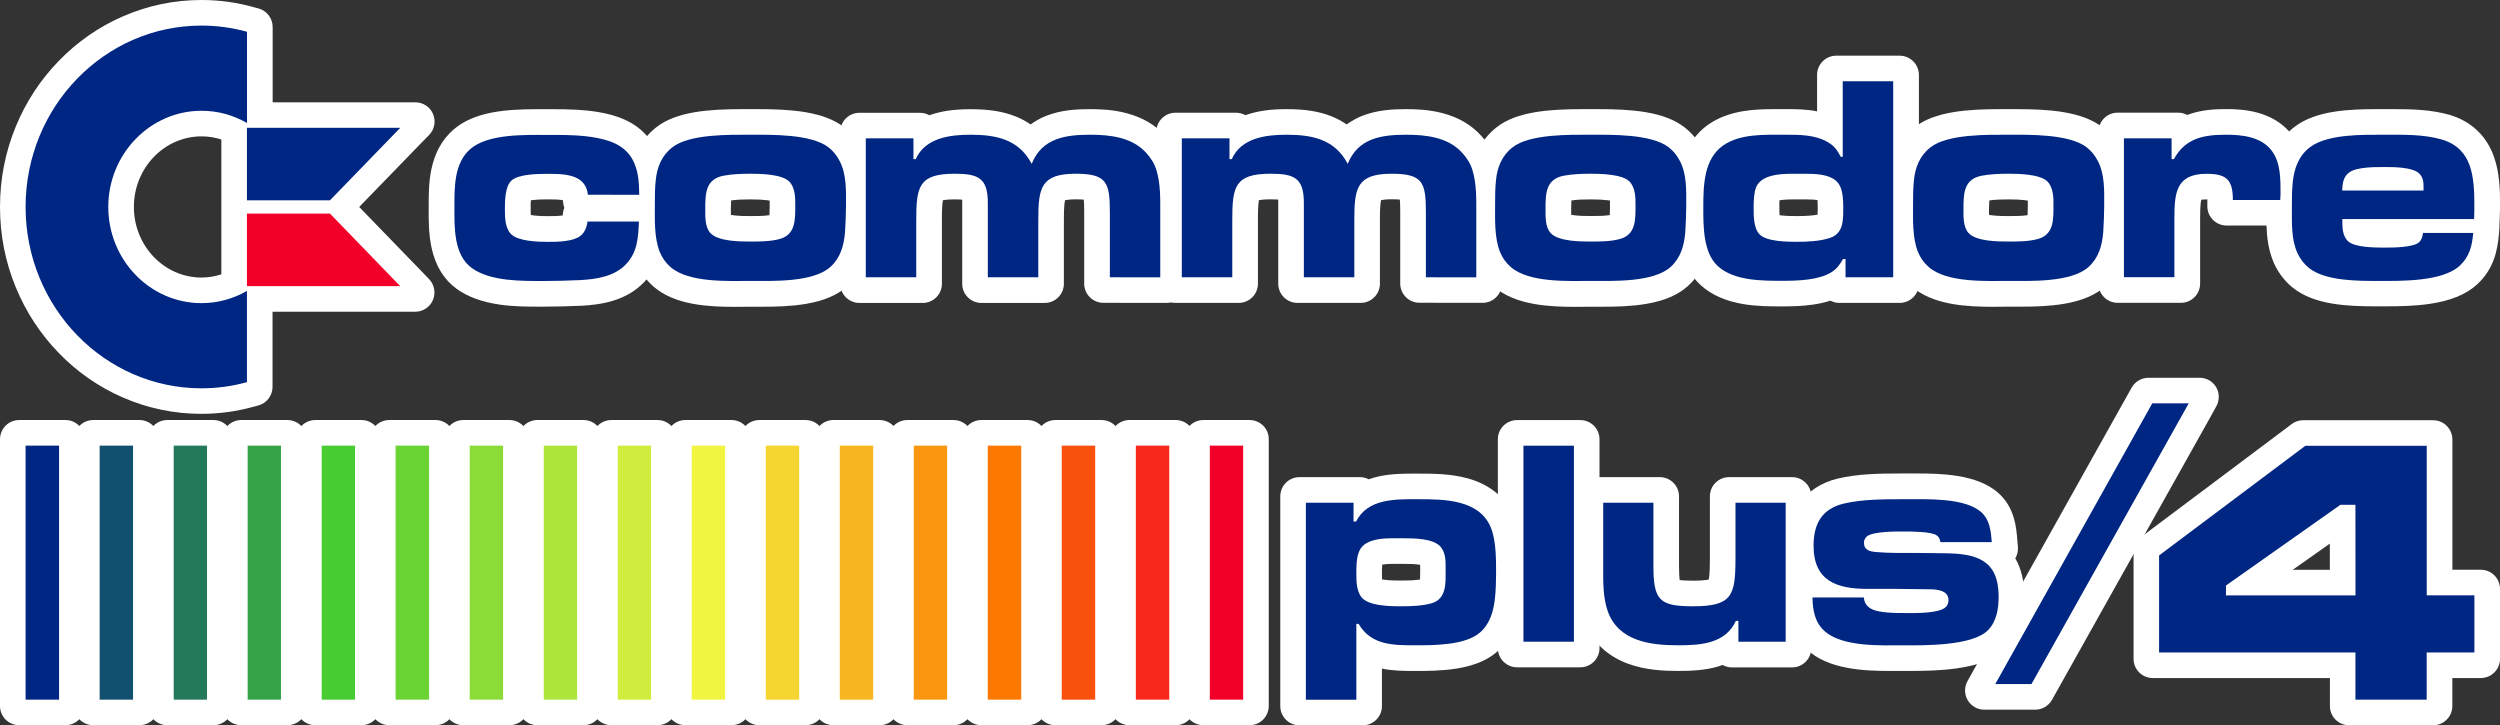 <?xml version="1.0" encoding="utf-8"?>
<!-- Generator: Adobe Illustrator 26.3.1, SVG Export Plug-In . SVG Version: 6.00 Build 0)  -->
<svg version="1.1" id="Layer_1" xmlns="http://www.w3.org/2000/svg" xmlns:xlink="http://www.w3.org/1999/xlink" x="0px" y="0px"
	 viewBox="0 0 3839 1113.8" style="enable-background:new 0 0 3839 1113.8;" xml:space="preserve">
<rect x="0" y="0" width="3839" height="1113.8" fill="#333333" stroke="none"/>
<style type="text/css">
	.st0{fill:#FFFFFF;}
	.st1{fill-rule:evenodd;clip-rule:evenodd;fill:#002684;}
	.st2{fill-rule:evenodd;clip-rule:evenodd;fill:#12506F;}
	.st3{fill-rule:evenodd;clip-rule:evenodd;fill:#24795B;}
	.st4{fill-rule:evenodd;clip-rule:evenodd;fill:#36A346;}
	.st5{fill-rule:evenodd;clip-rule:evenodd;fill:#48CC31;}
	.st6{fill-rule:evenodd;clip-rule:evenodd;fill:#6AD434;}
	.st7{fill-rule:evenodd;clip-rule:evenodd;fill:#8BDC37;}
	.st8{fill-rule:evenodd;clip-rule:evenodd;fill:#AEE53A;}
	.st9{fill-rule:evenodd;clip-rule:evenodd;fill:#D0ED3D;}
	.st10{fill-rule:evenodd;clip-rule:evenodd;fill:#F2F540;}
	.st11{fill-rule:evenodd;clip-rule:evenodd;fill:#F5D630;}
	.st12{fill-rule:evenodd;clip-rule:evenodd;fill:#F8B621;}
	.st13{fill-rule:evenodd;clip-rule:evenodd;fill:#FA9711;}
	.st14{fill-rule:evenodd;clip-rule:evenodd;fill:#FD7801;}
	.st15{fill-rule:evenodd;clip-rule:evenodd;fill:#F9500E;}
	.st16{fill-rule:evenodd;clip-rule:evenodd;fill:#F6281C;}
	.st17{fill-rule:evenodd;clip-rule:evenodd;fill:#F20029;}
	.st18{fill:#002684;}
	.st19{fill:#F20029;}
</style>
<g>
	<g>
		<g>
			<path class="st0" d="M29.5,1098.9c-8.2,0-14.8-6.6-14.8-14.8V674.5c0-8.2,6.6-14.8,14.8-14.8h70.9c8.2,0,14.8,6.6,14.8,14.8
				v409.6c0,8.2-6.6,14.8-14.8,14.8H29.5z"/>
			<path class="st0" d="M100.5,674.5v9.8v390v9.8h-9.8H39.3h-9.8v-9.8v-390v-9.8h9.8h51.3H100.5 M100.5,645h-9.8H39.3h-9.8
				C13.2,645,0,658.2,0,674.5v9.8v390v9.8c0,16.3,13.2,29.5,29.5,29.5h9.8h51.3h9.8c16.3,0,29.5-13.2,29.5-29.5v-9.8v-390v-9.8
				C130,658.2,116.8,645,100.5,645L100.5,645z"/>
		</g>
		<g>
			<path class="st0" d="M143.2,1098.9c-8.2,0-14.8-6.6-14.8-14.8V674.5c0-8.2,6.6-14.8,14.8-14.8h70.9c8.2,0,14.8,6.6,14.8,14.8
				v409.6c0,8.2-6.6,14.8-14.8,14.8H143.2z"/>
			<path class="st0" d="M214.1,674.5v9.8v390v9.8h-9.8H153h-9.8v-9.8v-390v-9.8h9.8h51.3H214.1 M214.1,645h-9.8H153h-9.8
				c-16.3,0-29.5,13.2-29.5,29.5v9.8v390v9.8c0,16.3,13.2,29.5,29.5,29.5h9.8h51.3h9.8c16.3,0,29.5-13.2,29.5-29.5v-9.8v-390v-9.8
				C243.6,658.2,230.4,645,214.1,645L214.1,645z"/>
		</g>
		<g>
			<path class="st0" d="M256.9,1098.9c-8.2,0-14.8-6.6-14.8-14.8V674.5c0-8.2,6.6-14.8,14.8-14.8h70.8c8.2,0,14.8,6.6,14.8,14.8
				v409.6c0,8.2-6.6,14.8-14.8,14.8H256.9z"/>
			<path class="st0" d="M327.7,674.5v9.8v390v9.8h-9.8h-51.2h-9.8v-9.8v-390v-9.8h9.8h51.2H327.7 M327.7,645h-9.8h-51.2h-9.8
				c-16.3,0-29.5,13.2-29.5,29.5v9.8v390v9.8c0,16.3,13.2,29.5,29.5,29.5h9.8h51.2h9.8c16.3,0,29.5-13.2,29.5-29.5v-9.8v-390v-9.8
				C357.2,658.2,344,645,327.7,645L327.7,645z"/>
		</g>
		<g>
			<path class="st0" d="M370.5,1098.9c-8.2,0-14.8-6.6-14.8-14.8V674.5c0-8.2,6.6-14.8,14.8-14.8h70.8c8.2,0,14.8,6.6,14.8,14.8
				v409.6c0,8.2-6.6,14.8-14.8,14.8H370.5z"/>
			<path class="st0" d="M441.3,674.5v9.8v390v9.8h-9.8h-51.2h-9.8v-9.8v-390v-9.8h9.8h51.2H441.3 M441.3,645h-9.8h-51.2h-9.8
				c-16.3,0-29.5,13.2-29.5,29.5v9.8v390v9.8c0,16.3,13.2,29.5,29.5,29.5h9.8h51.2h9.8c16.3,0,29.5-13.2,29.5-29.5v-9.8v-390v-9.8
				C470.9,658.2,457.6,645,441.3,645L441.3,645z"/>
		</g>
		<g>
			<path class="st0" d="M484.2,1098.9c-8.2,0-14.8-6.6-14.8-14.8V674.5c0-8.2,6.6-14.8,14.8-14.8H555c8.2,0,14.8,6.6,14.8,14.8
				v409.6c0,8.2-6.6,14.8-14.8,14.8H484.2z"/>
			<path class="st0" d="M555,674.5v9.8v390v9.8h-9.8H494h-9.8v-9.8v-390v-9.8h9.8h51.2H555 M555,645h-9.8H494h-9.8
				c-16.3,0-29.5,13.2-29.5,29.5v9.8v390v9.8c0,16.3,13.2,29.5,29.5,29.5h9.8h51.2h9.8c16.3,0,29.5-13.2,29.5-29.5v-9.8v-390v-9.8
				C584.6,658.2,571.4,645,555,645L555,645z"/>
		</g>
		<g>
			<path class="st0" d="M597.8,1098.9c-8.2,0-14.8-6.6-14.8-14.8V674.5c0-8.2,6.6-14.8,14.8-14.8h70.9c8.2,0,14.8,6.6,14.8,14.8
				v409.6c0,8.2-6.6,14.8-14.8,14.8H597.8z"/>
			<path class="st0" d="M668.7,674.5v9.8v390v9.8h-9.8h-51.3h-9.8v-9.8v-390v-9.8h9.8h51.3H668.7 M668.7,645h-9.8h-51.3h-9.8
				c-16.3,0-29.5,13.2-29.5,29.5v9.8v390v9.8c0,16.3,13.2,29.5,29.5,29.5h9.8h51.3h9.8c16.3,0,29.5-13.2,29.5-29.5v-9.8v-390v-9.8
				C698.2,658.2,685,645,668.7,645L668.7,645z"/>
		</g>
		<g>
			<path class="st0" d="M711.5,1098.9c-8.2,0-14.8-6.6-14.8-14.8V674.5c0-8.2,6.6-14.8,14.8-14.8h70.8c8.2,0,14.8,6.6,14.8,14.8
				v409.6c0,8.2-6.6,14.8-14.8,14.8H711.5z"/>
			<path class="st0" d="M782.3,674.5v9.8v390v9.8h-9.8h-51.2h-9.8v-9.8v-390v-9.8h9.8h51.2H782.3 M782.3,645h-9.8h-51.2h-9.8
				c-16.3,0-29.5,13.2-29.5,29.5v9.8v390v9.8c0,16.3,13.2,29.5,29.5,29.5h9.8h51.2h9.8c16.3,0,29.5-13.2,29.5-29.5v-9.8v-390v-9.8
				C811.8,658.2,798.6,645,782.3,645L782.3,645z"/>
		</g>
		<g>
			<path class="st0" d="M825.2,1098.9c-8.2,0-14.8-6.6-14.8-14.8V674.5c0-8.2,6.6-14.8,14.8-14.8H896c8.2,0,14.8,6.6,14.8,14.8
				v409.6c0,8.2-6.6,14.8-14.8,14.8H825.2z"/>
			<path class="st0" d="M896,674.5v9.8v390v9.8h-9.8H835h-9.8v-9.8v-390v-9.8h9.8h51.2H896 M896,645h-9.8H835h-9.8
				c-16.3,0-29.5,13.2-29.5,29.5v9.8v390v9.8c0,16.3,13.2,29.5,29.5,29.5h9.8h51.2h9.8c16.3,0,29.5-13.2,29.5-29.5v-9.8v-390v-9.8
				C925.6,658.2,912.3,645,896,645L896,645z"/>
		</g>
		<g>
			<path class="st0" d="M938.8,1098.9c-8.2,0-14.8-6.6-14.8-14.8V674.5c0-8.2,6.6-14.8,14.8-14.8h70.8c8.2,0,14.8,6.6,14.8,14.8
				v409.6c0,8.2-6.6,14.8-14.8,14.8H938.8z"/>
			<path class="st0" d="M1009.6,674.5v9.8v390v9.8h-9.8h-51.2h-9.8v-9.8v-390v-9.8h9.8h51.2H1009.6 M1009.6,645h-9.8h-51.2h-9.8
				c-16.3,0-29.5,13.2-29.5,29.5v9.8v390v9.8c0,16.3,13.2,29.5,29.5,29.5h9.8h51.2h9.8c16.3,0,29.5-13.2,29.5-29.5v-9.8v-390v-9.8
				C1039.2,658.2,1025.9,645,1009.6,645L1009.6,645z"/>
		</g>
		<g>
			<path class="st0" d="M1052.4,1098.9c-8.2,0-14.8-6.6-14.8-14.8V674.5c0-8.2,6.6-14.8,14.8-14.8h70.8c8.2,0,14.8,6.6,14.8,14.8
				v409.6c0,8.2-6.6,14.8-14.8,14.8H1052.4z"/>
			<path class="st0" d="M1123.3,674.5v9.8v390v9.8h-9.8h-51.2h-9.8v-9.8v-390v-9.8h9.8h51.2H1123.3 M1123.3,645h-9.8h-51.2h-9.8
				c-16.3,0-29.5,13.2-29.5,29.5v9.8v390v9.8c0,16.3,13.2,29.5,29.5,29.5h9.8h51.2h9.8c16.3,0,29.5-13.2,29.5-29.5v-9.8v-390v-9.8
				C1152.8,658.2,1139.6,645,1123.3,645L1123.3,645z"/>
		</g>
		<g>
			<path class="st0" d="M1166.1,1098.9c-8.2,0-14.8-6.6-14.8-14.8V674.5c0-8.2,6.6-14.8,14.8-14.8h70.9c8.2,0,14.8,6.6,14.8,14.8
				v409.6c0,8.2-6.6,14.8-14.8,14.8H1166.1z"/>
			<path class="st0" d="M1237,674.5v9.8v390v9.8h-9.8h-51.3h-9.8v-9.8v-390v-9.8h9.8h51.3H1237 M1237,645h-9.8h-51.3h-9.8
				c-16.3,0-29.5,13.2-29.5,29.5v9.8v390v9.8c0,16.3,13.2,29.5,29.5,29.5h9.8h51.3h9.8c16.3,0,29.5-13.2,29.5-29.5v-9.8v-390v-9.8
				C1266.5,658.2,1253.3,645,1237,645L1237,645z"/>
		</g>
		<g>
			<path class="st0" d="M1279.8,1098.9c-8.2,0-14.8-6.6-14.8-14.8V674.5c0-8.2,6.6-14.8,14.8-14.8h70.9c8.2,0,14.8,6.6,14.8,14.8
				v409.6c0,8.2-6.6,14.8-14.8,14.8H1279.8z"/>
			<path class="st0" d="M1350.7,674.5v9.8v390v9.8h-9.8h-51.3h-9.8v-9.8v-390v-9.8h9.8h51.3H1350.7 M1350.7,645h-9.8h-51.3h-9.8
				c-16.3,0-29.5,13.2-29.5,29.5v9.8v390v9.8c0,16.3,13.2,29.5,29.5,29.5h9.8h51.3h9.8c16.3,0,29.5-13.2,29.5-29.5v-9.8v-390v-9.8
				C1380.2,658.2,1367,645,1350.7,645L1350.7,645z"/>
		</g>
		<g>
			<path class="st0" d="M1393.4,1098.9c-8.2,0-14.8-6.6-14.8-14.8V674.5c0-8.2,6.6-14.8,14.8-14.8h70.8c8.2,0,14.8,6.6,14.8,14.8
				v409.6c0,8.2-6.6,14.8-14.8,14.8H1393.4z"/>
			<path class="st0" d="M1464.2,674.5v9.8v390v9.8h-9.8h-51.2h-9.8v-9.8v-390v-9.8h9.8h51.2H1464.2 M1464.2,645h-9.8h-51.2h-9.8
				c-16.3,0-29.5,13.2-29.5,29.5v9.8v390v9.8c0,16.3,13.2,29.5,29.5,29.5h9.8h51.2h9.8c16.3,0,29.5-13.2,29.5-29.5v-9.8v-390v-9.8
				C1493.8,658.2,1480.5,645,1464.2,645L1464.2,645z"/>
		</g>
		<g>
			<path class="st0" d="M1507,1098.9c-8.2,0-14.8-6.6-14.8-14.8V674.5c0-8.2,6.6-14.8,14.8-14.8h70.9c8.2,0,14.8,6.6,14.8,14.8
				v409.6c0,8.2-6.6,14.8-14.8,14.8H1507z"/>
			<path class="st0" d="M1577.9,674.5v9.8v390v9.8h-9.8h-51.3h-9.8v-9.8v-390v-9.8h9.8h51.3H1577.9 M1577.9,645h-9.8h-51.3h-9.8
				c-16.3,0-29.5,13.2-29.5,29.5v9.8v390v9.8c0,16.3,13.2,29.5,29.5,29.5h9.8h51.3h9.8c16.3,0,29.5-13.2,29.5-29.5v-9.8v-390v-9.8
				C1607.5,658.2,1594.3,645,1577.9,645L1577.9,645z"/>
		</g>
		<g>
			<path class="st0" d="M1620.7,1098.9c-8.2,0-14.8-6.6-14.8-14.8V674.5c0-8.2,6.6-14.8,14.8-14.8h70.9c8.2,0,14.8,6.6,14.8,14.8
				v409.6c0,8.2-6.6,14.8-14.8,14.8H1620.7z"/>
			<path class="st0" d="M1691.6,674.5v9.8v390v9.8h-9.8h-51.3h-9.8v-9.8v-390v-9.8h9.8h51.3H1691.6 M1691.6,645h-9.8h-51.3h-9.8
				c-16.3,0-29.5,13.2-29.5,29.5v9.8v390v9.8c0,16.3,13.2,29.5,29.5,29.5h9.8h51.3h9.8c16.3,0,29.5-13.2,29.5-29.5v-9.8v-390v-9.8
				C1721.1,658.2,1707.9,645,1691.6,645L1691.6,645z"/>
		</g>
		<g>
			<path class="st0" d="M1734.4,1098.9c-8.2,0-14.8-6.6-14.8-14.8V674.5c0-8.2,6.6-14.8,14.8-14.8h70.9c8.2,0,14.8,6.6,14.8,14.8
				v409.6c0,8.2-6.6,14.8-14.8,14.8H1734.4z"/>
			<path class="st0" d="M1805.3,674.5v9.8v390v9.8h-9.8h-51.3h-9.8v-9.8v-390v-9.8h9.8h51.3H1805.3 M1805.3,645h-9.8h-51.3h-9.8
				c-16.3,0-29.5,13.2-29.5,29.5v9.8v390v9.8c0,16.3,13.2,29.5,29.5,29.5h9.8h51.3h9.8c16.3,0,29.5-13.2,29.5-29.5v-9.8v-390v-9.8
				C1834.8,658.2,1821.6,645,1805.3,645L1805.3,645z"/>
		</g>
		<g>
			<path class="st0" d="M1847.9,1098.9c-8.2,0-14.8-6.6-14.8-14.8V674.5c0-8.2,6.6-14.8,14.8-14.8h70.9c8.2,0,14.8,6.6,14.8,14.8
				v409.6c0,8.2-6.6,14.8-14.8,14.8H1847.9z"/>
			<path class="st0" d="M1918.8,674.5v9.8v390v9.8h-9.8h-51.3h-9.8v-9.8v-390v-9.8h9.8h51.3H1918.8 M1918.8,645h-9.8h-51.3h-9.8
				c-16.3,0-29.5,13.2-29.5,29.5v9.8v390v9.8c0,16.3,13.2,29.5,29.5,29.5h9.8h51.3h9.8c16.3,0,29.5-13.2,29.5-29.5v-9.8v-390v-9.8
				C1948.4,658.2,1935.1,645,1918.8,645L1918.8,645z"/>
		</g>
		<g>
			<path class="st0" d="M827,456c-17.5,0-37.7-0.2-57.1-3c-25.1-3.6-44.6-10.6-59.8-21.5c-37.2-26.9-37-76.9-36.9-110v-5.2
				c0-32.6,0-77.3,33-106.1c28.1-24.4,73.4-27.7,118.2-27.7h26.4c46.9,0,94.3,3.3,123.1,27.3c0.1,0.1,0.1,0.1,0.2,0.2
				c10.6,9.2,17.6,18.9,22.8,31.4c8.5,20.3,8.9,39.8,9.3,57c0,0,0.2,10.1,0.2,10.1c0.1,4-1.4,7.8-4.2,10.6c-0.2,0.2-0.4,0.4-0.6,0.6
				c0.1,0.1,0.2,0.2,0.2,0.3c2.8,2.9,4.3,6.8,4.1,10.8l-0.4,10.2c-0.9,24.8-2.1,55.7-25.9,80.9c-24.1,25.9-57.6,31-87.2,32.7
				c-0.1,0-0.1,0-0.2,0c-21,0.9-39.7,1.4-57.2,1.4H827z M802.1,341.7c2.2,1.1,11.7,4.9,38,4.9c8.8,0,17.1,0,25.1-1.1
				c8.5-1.2,10.7-2.6,11.1-3c0,0,0.9-0.9,1.7-6l1.2-8.4c0.5-3.5,2.2-6.6,4.7-8.9c-2.4-2.3-4-5.4-4.4-9l-1-8.7
				c-0.5-4.5-1.5-5.8-5.8-7.3c-8.2-2.9-21.2-2.9-29.8-2.9h-3.9c-24.5,0-33.7,2.7-36.4,3.8c-0.9,2.4-2.5,9-2.5,26.7
				C799.9,334.6,801,339.7,802.1,341.7z"/>
			<path class="st0" d="M850.8,197.2c44.1,0,88.4,2.8,113.6,23.9c8.8,7.6,14.5,15.4,18.8,25.9c7.4,17.8,7.8,35.1,8.2,51.8l0.2,10
				h-10l-78.8-0.1h-8.8l-1-8.7c-1.1-10.1-5.9-16.2-15.6-19.6c-10.6-3.7-25.1-3.7-34.8-3.7h-2h-2c-32.9,0-43.4,4.7-46.6,7.5
				c-7.1,6.1-7.1,29.1-7.1,37.7c0,8.3,0,23.9,6.7,30.6c2.2,2.1,11.9,8.9,48.3,8.9c9.3,0,18.1,0,27.1-1.3
				c17.8-2.5,23.3-7.1,25.4-21.5l1.2-8.4h8.5h78.7h10.2l-0.4,10.2c-0.9,23.5-1.9,50.2-21.9,71.4c-20.5,22-50.4,26.5-77.2,28
				c-19.9,0.9-38.4,1.4-56.5,1.4h-3.9H827c-16.8,0-36.4-0.2-55-2.8c-22.6-3.2-40.1-9.4-53.3-18.9c-30.9-22.3-30.9-66-30.8-98
				c0-1.4,0-2.6,0-3.9v-1.4c0-31.4,0-70.6,27.9-94.9c24.4-21.2,66.6-24.1,108.5-24.1c2.8,0,5.5,0,8.2,0c2.4,0,4.7,0,6.9,0
				c1.7,0,3.4,0,5.3,0C846.6,197.2,848.7,197.2,850.8,197.2 M850.8,167.7h-6.1h-5.3h-6.9h-8.2c-47.7,0-96.2,3.8-127.9,31.3
				c-17.3,15-28.7,35.5-34,61.1c-4.1,19.7-4.1,39.1-4.1,56.2v1.4v3.9c-0.1,16.9-0.1,37.9,4.4,58.9c6,27.7,19,48.9,38.5,63
				c0,0,0.1,0,0.1,0.1c17.2,12.3,38.9,20.2,66.3,24.2c20.4,2.9,41.3,3.1,59.2,3.1h4.2h3.9c17.7,0,36.6-0.5,57.8-1.4
				c0.1,0,0.2,0,0.3,0c30.6-1.7,69.3-7.4,97.1-37.3c27.6-29.3,28.9-64.6,29.9-90.4l0-0.1l0.4-10.2c0.1-3.9-0.5-7.7-1.8-11.2
				c1.6-3.7,2.3-7.8,2.3-11.9l-0.2-10c0,0,0-0.1,0-0.1l0-0.1c-0.4-18.5-0.9-39.5-10.5-62.4c-6.1-14.7-14.3-26.1-26.7-36.9
				c-0.1-0.1-0.3-0.2-0.4-0.4c-15.7-13.1-36.5-21.7-63.7-26.3C896.2,168.2,870.5,167.7,850.8,167.7L850.8,167.7z M815.2,307.5
				c4.8-0.6,12.3-1.3,23.7-1.3h2h2c5.5,0,15,0,21.5,1.2l0.5,4.6c0.3,2.5,0.9,4.9,1.7,7.1c-0.9,2.2-1.6,4.6-1.9,7.1l-0.6,4.6
				c-0.3,0-0.5,0.1-0.8,0.1c-6.9,1-14.3,1-23,1c-12.4,0-20.4-0.9-25.2-1.8c-0.2-3.2-0.2-6.6-0.2-8.2
				C814.7,315.4,814.9,310.8,815.2,307.5L815.2,307.5z"/>
		</g>
		<g>
			<path class="st0" d="M1128.4,456.3c-41.3,0-87.2-3.3-115-27.4c-10.4-9-17.5-19.1-23.2-32.7c-0.2-0.6-0.4-1.2-0.6-1.8
				c-8.9-23.5-8.8-49.7-8.7-72.8l0-8.5c0-12.3,0-25.1,1.3-38.1c2.6-29.1,14.3-51.9,34.7-68c27.4-21.7,75.4-24.7,123.2-24.7h24.2
				c47.4,0,95.1,3,122.9,24.7c0,0,0.1,0,0.1,0.1c10,7.9,17.2,16.6,23.1,28.1c13.2,24.5,13.1,52.9,13,75.7v6.2
				c0,14.7-0.4,28.6-1.3,41.1c0,0.3,0,0.6,0,0.8c-1.7,19.5-6.7,47.8-30.8,69.5c-27.3,24.3-75.2,27.6-118.6,27.6h-20.5
				c-1.5,0-3.1,0-4.7,0c-1.8,0-3.7,0.1-5.6,0.1C1137.5,456.3,1133.1,456.3,1128.4,456.3z M1109.2,341.3c1.3,0.7,5.3,2.5,14.4,3.8
				c10.3,1.4,21.5,1.4,29,1.4c13.4,0,27.2,0,38.5-3.2c3.1-0.9,3.3-1.4,3.9-3.1c1.7-4.9,1.8-14.6,1.8-23.4c0,0,0-1.6,0-1.7
				c0.2-13-1.1-17.3-1.8-18.8c-1.3-0.7-5.4-2.3-14.6-3.6c-7.5-1-16.5-1.4-27.5-1.4c-12.5,0-25.6,0.3-37.3,2.7
				c-4.9,1-5.3,1.9-5.8,3.2c-1.9,4.7-2.1,14.9-2.1,24.2v1.6C1107.7,327.1,1107.7,337.7,1109.2,341.3z"/>
			<path class="st0" d="M1164.3,197.1c42.6,0,89.4,2.5,113.8,21.5c8.4,6.7,14.2,13.7,19.2,23.4c11.5,21.2,11.4,46.4,11.3,68.8
				c0,2.1,0,4.2,0,6.3c0,14-0.4,27.6-1.3,40.5v0.1v0.1c-1.6,18.4-6,41.8-26,59.8c-23.5,21-68.2,23.8-108.7,23.8c-4,0-7.8,0-11.5,0
				c-3.2,0-6.3,0-9,0c-3.2,0-6.8,0.1-10.5,0.1c-4.2,0.1-8.6,0.1-13.2,0.1c-38.6,0-81.2-2.8-105.3-23.8c-8.7-7.5-14.6-16-19.3-27.2
				v-0.1v-0.1c-8.4-21.5-8.2-46.8-8.1-69.3c0-2.7,0-5.4,0-7.9c0-12,0-24.4,1.3-36.6c2.3-25,12-44.4,29.1-57.8
				c24-19,71.1-21.5,114-21.5c2.4,0,4.5,0,6.7,0c1.9,0,3.6,0,5.4,0c1.8,0,3.5,0,5.5,0C1159.8,197.1,1161.9,197.1,1164.3,197.1
				 M1152.5,361.3c14.4,0,29.3,0,42.5-3.7c14.9-4.1,16.5-15.6,16.5-40.6v-1.3v-0.1v-0.1c0.2-11.9-0.4-23.9-6.5-29.9
				c-1.6-1.5-6.8-5.2-22.8-7.3c-10.7-1.4-21.9-1.6-29.5-1.6c-12.4,0-26.9,0.3-40.2,2.9c-17.9,3.5-19.7,14.9-19.7,41.8v1.6
				c0,9.5,0,22.6,5.3,28.4c2,2.2,7.6,6.2,23.4,8.3C1132.9,361.3,1144.7,361.3,1152.5,361.3 M1164.3,167.6h-6.7h-5.5h-5.4h-6.7
				c-50.4,0-101.3,3.4-132.3,27.9l0,0c-11.9,9.4-21.4,21-28.2,34.5c-6.5,12.9-10.5,27.6-12,43.7c-1.4,13.7-1.4,26.8-1.4,39.5v7.9
				l0,0.6c-0.1,23-0.2,51.5,9.4,77.5c0.3,0.9,0.6,1.9,1,2.8c6.5,15.6,15.2,27.7,27.2,38.2c15.1,13.1,35.2,21.8,61.3,26.5
				c22.2,4,45.5,4.5,63.3,4.5c4.7,0,9.1,0,13.6-0.1c2,0,3.9,0,5.7-0.1c1.6,0,3.1,0,4.5,0h9h11.5c18.6,0,43-0.5,65.8-4.5
				c27.2-4.7,47.6-13.5,62.6-26.8c0,0,0,0,0.1-0.1c28.1-25.2,33.8-57.3,35.7-79.2c0-0.5,0.1-0.9,0.1-1.4c0.9-12.8,1.3-26.8,1.3-41.8
				v-6.2c0.1-24.5,0.2-54.9-14.7-82.6c-6.9-13.4-15.3-23.5-27-32.8c-0.1,0-0.1-0.1-0.2-0.1C1264.9,171,1214.3,167.6,1164.3,167.6
				L1164.3,167.6z M1122.8,307.8c9.4-1.4,19.9-1.6,30-1.6c10.3,0,18.7,0.4,25.6,1.3c1.3,0.2,2.5,0.4,3.5,0.6c0.1,1.8,0.1,4,0,6.9
				c0,0.2,0,0.3,0,0.5v0.1v0.1v1.3c0,5.7-0.1,10.2-0.3,13.4c-8.5,1.4-19,1.4-29.1,1.4c-7,0-17.6,0-26.9-1.3c0,0,0,0-0.1,0
				c-1.1-0.2-2.2-0.3-3.1-0.5c-0.1-2.6-0.1-5.2-0.1-7v-1.6C1122.4,315.6,1122.5,311.1,1122.8,307.8L1122.8,307.8z"/>
		</g>
		<g>
			<path class="st0" d="M1781.8,450.6l-77.5-0.1h-9.8c-8.2,0-14.8-6.6-14.8-14.8V326.1c0-22.2-1.6-29.4-3-31.5
				c-0.7-0.5-5.3-3.1-24.9-3.1c-15.4,0-25.7,2.2-28.3,6.1c-4.2,6.3-4.6,24.1-4.6,40.3v97.9c0,8.2-6.6,14.8-14.8,14.8h-97.1
				c-8.2,0-14.8-6.6-14.8-14.8V311.2c0-12.8-2.2-16.5-2.5-16.9c0,0,0,0,0,0c-1.4-1-6.4-2.8-24.1-2.8c-16.4,0-27.3,2.1-29.7,5.7
				c-4.4,6.5-4.4,28.7-4.4,40.7v97.9c0,8.2-6.6,14.8-14.8,14.8h-97.1c-8.2,0-14.8-6.6-14.8-14.8v-233c0-8.2,6.6-14.8,14.8-14.8h92.8
				c4.9,0,9.3,2.4,12,6.1c3.1-1.4,6.2-2.7,9.6-3.8c15.6-5.3,33.4-7.8,56.3-7.8c26.7,0,46.2,3,63.3,9.9c10.9,4.3,20.7,10.3,29.3,17.8
				c8.2-8,18-14.2,29.3-18.6c20.6-8.1,42.9-9.2,61.9-9.2c33.2,0,75,4,103.9,35.5c11,12,17.9,23.9,21.6,37.3
				c6.7,22.4,6.7,44.4,6.7,65.6v115c0,8.2-6.6,14.8-14.8,14.8H1781.8z"/>
			<path class="st0" d="M1674.1,197.1c30.2,0,68.1,3.5,93.1,30.8c9.3,10.2,15.2,20.2,18.3,31.4c6.2,20.7,6.1,41.9,6.1,62.5
				c0,1.4,0,2.8,0,4.3V426v9.8h-9.8l-77.5-0.1h-9.8v-9.8v-99.8c0-20.8-1.1-34.2-6.3-40.7c-4.8-6.1-15.7-8.6-36.4-8.6
				c-28.5,0-36.6,6.8-40.6,12.6c-6,8.9-7.1,23.9-7.1,48.5v88.1v9.8h-9.8h-77.5h-9.8v-9.8v-99.8v-14.9c0-20.2-4.9-26.2-8.5-28.8
				c-6.8-5-19.8-5.7-32.9-5.7c-29.6,0-37.8,6.1-41.9,12.1c-6.5,9.5-7,27.8-7,49v88.1v9.8h-9.8h-77.5h-9.8v-9.8V212.5v-9.8h9.8h73.2
				h9.8v9.8v6.8c7.2-6.5,15.9-11.5,26.3-15.1c13.8-4.7,30.2-7,51.4-7c24.8,0,42.6,2.7,57.9,8.8c14.4,5.7,26.1,14.4,35.4,26.3
				c8.3-12.3,19.7-21.4,34.1-27C1635.8,198.1,1656.4,197.1,1674.1,197.1 M1674.1,167.6c-20.5,0-44.5,1.2-67.3,10.2c0,0,0,0,0,0
				c-8.9,3.5-16.9,8-24.2,13.3c-7.2-5-15-9.2-23.5-12.5c-19-7.5-40.2-10.9-68.8-10.9c-24.5,0-43.8,2.7-60.9,8.5c0,0-0.1,0-0.1,0
				c-0.7,0.2-1.4,0.5-2.1,0.8c-4.3-2.4-9.3-3.8-14.6-3.8h-9.8h-73.2h-9.8c-16.3,0-29.5,13.2-29.5,29.5v9.8v213.4v9.8
				c0,16.3,13.2,29.5,29.5,29.5h9.8h77.5h9.8c16.3,0,29.5-13.2,29.5-29.5v-9.8v-88.1c0-9.4,0.1-16.9,0.6-23.2
				c0.3-3.2,0.6-5.5,0.9-7.1c2.9-0.6,8.4-1.3,17.8-1.3c5.3,0,9.1,0.2,11.8,0.4c0.1,1.3,0.1,2.8,0.1,4.6v14.9v99.8v9.8
				c0,16.3,13.2,29.5,29.5,29.5h9.8h77.5h9.8c16.3,0,29.5-13.2,29.5-29.5v-9.8v-88.1c0-11.2,0.2-18.6,0.8-24.2
				c0.3-2.8,0.6-4.7,0.9-6.1c2.6-0.6,7.6-1.4,16.4-1.4c5.7,0,9.7,0.2,12.5,0.5c0.4,3.8,0.6,9.9,0.6,19.3v99.8v9.8
				c0,16.3,13.2,29.5,29.5,29.5h9.8l77.4,0.1h9.8c16.3,0,29.5-13.2,29.5-29.5V426v-99.9v-4.3v-0.9c0-21.3,0-45.3-7.2-69.7
				c-4.4-15.5-12.5-29.6-24.9-43.2c0,0,0,0,0,0c-15-16.4-34.9-27.9-58.9-34.2C1709.1,168.2,1688.1,167.6,1674.1,167.6L1674.1,167.6z
				"/>
		</g>
		<g>
			<path class="st0" d="M2267,450.6l-77.5-0.1h-9.8c-8.2,0-14.8-6.6-14.8-14.8V326.1c0-22.2-1.6-29.4-3-31.5
				c-0.7-0.5-5.3-3.1-24.9-3.1c-15.4,0-25.7,2.2-28.3,6.1c-4.2,6.3-4.6,24.1-4.6,40.3v97.9c0,8.2-6.6,14.8-14.8,14.8h-97.1
				c-8.2,0-14.8-6.6-14.8-14.8V311.2c0-12.8-2.2-16.5-2.5-16.9c0,0,0,0,0,0c-1.4-1-6.4-2.8-24.1-2.8c-16.4,0-27.3,2.1-29.7,5.7
				c-4.4,6.5-4.4,28.7-4.4,40.7v97.9c0,8.2-6.6,14.8-14.8,14.8H1805c-8.2,0-14.8-6.6-14.8-14.8v-233c0-8.2,6.6-14.8,14.8-14.8h92.8
				c4.9,0,9.3,2.4,12,6.1c3.1-1.4,6.2-2.7,9.6-3.8c15.6-5.3,33.4-7.8,56.3-7.8c26.7,0,46.2,3,63.3,9.9c10.9,4.3,20.7,10.3,29.3,17.8
				c8.2-8,18-14.2,29.3-18.6c20.6-8.1,42.9-9.2,61.9-9.2c33.3,0,75.2,4,104,35.6c11,12,17.8,23.9,21.6,37.3
				c6.7,22.4,6.7,44.4,6.7,65.6v115c0,8.2-6.6,14.8-14.8,14.8H2267z"/>
			<path class="st0" d="M2159.4,197.1c30.3,0,68.2,3.5,93.1,30.8c9.3,10.2,15.2,20.2,18.3,31.4c6.2,20.7,6.1,41.9,6.1,62.5
				c0,1.4,0,2.8,0,4.3V426v9.8h-9.8l-77.5-0.1h-9.8v-9.8v-99.8c0-20.8-1.1-34.2-6.3-40.7c-4.8-6.1-15.7-8.6-36.4-8.6
				c-28.5,0-36.6,6.8-40.6,12.6c-6,8.9-7.1,23.9-7.1,48.5v88.1v9.8h-9.8h-77.5h-9.8v-9.8v-99.8v-14.9c0-20.2-4.9-26.2-8.5-28.8
				c-6.8-5-19.8-5.7-32.9-5.7c-29.6,0-37.8,6.1-41.9,12.1c-6.5,9.5-7,27.8-7,49v88.1v9.8h-9.8h-77.5h-9.8v-9.8V212.5v-9.8h9.8h73.2
				h9.8v9.8v6.8c7.2-6.5,15.9-11.5,26.3-15.1c13.8-4.7,30.2-7,51.4-7c24.8,0,42.6,2.7,57.9,8.8c14.4,5.7,26.1,14.4,35.4,26.3
				c8.3-12.3,19.7-21.4,34.1-27C2121.1,198.1,2141.7,197.1,2159.4,197.1 M2159.4,167.6c-20.5,0-44.5,1.2-67.3,10.2c0,0,0,0,0,0
				c-8.9,3.5-16.9,8-24.2,13.3c-7.2-5-15.1-9.2-23.5-12.6c-19-7.5-40.2-10.9-68.8-10.9c-24.5,0-43.8,2.7-60.9,8.5c0,0-0.1,0-0.1,0
				c-0.7,0.2-1.4,0.5-2.1,0.8c-4.3-2.4-9.3-3.8-14.6-3.8h-9.8h-73.2h-9.8c-16.3,0-29.5,13.2-29.5,29.5v9.8v213.4v9.8
				c0,16.3,13.2,29.5,29.5,29.5h9.8h77.5h9.8c16.3,0,29.5-13.2,29.5-29.5v-9.8v-88.1c0-9.4,0.1-16.9,0.6-23.2
				c0.3-3.2,0.6-5.5,0.9-7.1c2.9-0.6,8.4-1.3,17.8-1.3c5.3,0,9.1,0.2,11.8,0.4c0.1,1.3,0.1,2.8,0.1,4.6v14.9v99.8v9.8
				c0,16.3,13.2,29.5,29.5,29.5h9.8h77.5h9.8c16.3,0,29.5-13.2,29.5-29.5v-9.8v-88.1c0-11.2,0.2-18.6,0.8-24.2
				c0.3-2.8,0.6-4.7,0.9-6.1c2.6-0.6,7.6-1.4,16.4-1.4c5.7,0,9.7,0.2,12.5,0.5c0.4,3.8,0.6,9.9,0.6,19.3v99.8v9.8
				c0,16.3,13.2,29.5,29.5,29.5h9.8l77.4,0.1h9.8c16.3,0,29.5-13.2,29.5-29.5V426v-99.9v-4.3v-0.9c0-21.3,0-45.3-7.2-69.7
				c-4.4-15.5-12.5-29.6-24.9-43.2c-15-16.4-34.8-28-58.8-34.2C2194.4,168.2,2173.4,167.6,2159.4,167.6L2159.4,167.6z"/>
		</g>
		<g>
			<path class="st0" d="M2418.9,456.3c-41.3,0-87.2-3.3-115-27.4c-10.4-9-17.5-19.1-23.2-32.7c-0.2-0.6-0.4-1.2-0.6-1.8
				c-8.9-23.5-8.8-49.7-8.7-72.8l0-8.5c0-12.3,0-25.1,1.3-38.1c2.6-29.1,14.3-51.9,34.7-68c27.4-21.7,75.4-24.7,123.2-24.7h24.2
				c47.4,0,95.1,3,122.9,24.7c0,0,0.1,0,0.1,0.1c10,7.9,17.2,16.6,23.1,28.1c13.2,24.5,13.1,52.9,13,75.7v6.2
				c0,14.7-0.4,28.6-1.3,41.1c0,0.3,0,0.6,0,0.8c-1.7,19.5-6.7,47.8-30.8,69.5c-27.3,24.3-75.2,27.6-118.6,27.6h-20.5
				c-1.5,0-3.1,0-4.7,0c-1.8,0-3.7,0.1-5.6,0.1C2427.9,456.3,2423.5,456.3,2418.9,456.3z M2399.5,341.3c1.3,0.7,5.3,2.5,14.4,3.8
				c10.3,1.4,21.5,1.4,29,1.4c13.4,0,27.3,0,38.5-3.2c0,0,0.1,0,0.1,0c3-0.8,3.2-1.4,3.8-3.1c1.7-4.9,1.8-14.6,1.8-23.4
				c0,0,0-1.6,0-1.7c0.2-12.9-1.2-17.3-1.9-18.8c-1.4-0.7-5.5-2.3-14.6-3.6c-7.5-1-16.5-1.4-27.5-1.4c-12.5,0-25.6,0.3-37.3,2.7
				c-4.9,1-5.3,1.9-5.8,3.2c-1.9,4.7-2.1,14.9-2.1,24.2v1.6C2398,327.1,2398,337.7,2399.5,341.3z"/>
			<path class="st0" d="M2454.7,197.1c42.6,0,89.4,2.5,113.8,21.5c8.4,6.7,14.2,13.7,19.2,23.4c11.5,21.2,11.4,46.4,11.3,68.8
				c0,2.1,0,4.2,0,6.3c0,14-0.4,27.6-1.3,40.5v0.1v0.1c-1.6,18.4-6,41.8-26,59.8c-23.5,21-68.2,23.8-108.7,23.8c-4,0-7.8,0-11.5,0
				c-3.2,0-6.3,0-9,0c-3.2,0-6.8,0.1-10.5,0.1c-4.2,0.1-8.6,0.1-13.2,0.1c-38.6,0-81.2-2.8-105.3-23.8c-8.7-7.5-14.6-16-19.3-27.2
				v-0.1v-0.1c-8.4-21.5-8.2-46.8-8.1-69.3c0-2.7,0-5.4,0-7.9c0-12,0-24.4,1.3-36.6c2.3-25,12-44.4,29.1-57.8
				c24-19,71.1-21.5,114-21.5c2.4,0,4.5,0,6.7,0c1.9,0,3.6,0,5.4,0s3.5,0,5.5,0C2450.2,197.1,2452.4,197.1,2454.7,197.1
				 M2442.9,361.3c14.5,0,29.4,0,42.5-3.7c14.9-4.1,16.5-15.6,16.5-40.6v-1.3v-0.1v-0.1c0.2-11.4-0.4-23.8-6.5-29.9
				c-1.6-1.5-6.8-5.2-22.8-7.3c-10.7-1.4-21.9-1.6-29.5-1.6c-12.4,0-26.9,0.3-40.2,2.9c-17.9,3.5-19.7,14.9-19.7,41.8v1.6
				c0,9.5,0,22.6,5.3,28.4c2,2.2,7.6,6.2,23.4,8.3C2423.2,361.3,2435,361.3,2442.9,361.3 M2454.7,167.6h-6.7h-5.5h-5.4h-6.7
				c-50.4,0-101.3,3.4-132.3,27.9l0,0c-11.9,9.4-21.4,21-28.2,34.5c-6.5,12.9-10.5,27.6-12,43.7c-1.4,13.7-1.4,26.8-1.4,39.5v7.9
				l0,0.6c-0.1,23-0.2,51.5,9.4,77.5c0.3,0.9,0.6,1.9,1,2.8c6.5,15.6,15.2,27.7,27.2,38.2c15.1,13.1,35.2,21.8,61.3,26.5
				c22.2,4,45.5,4.5,63.3,4.5c4.7,0,9.1,0,13.6-0.1c2,0,3.9,0,5.7-0.1c1.6,0,3.1,0,4.5,0h9h11.5c18.6,0,43-0.5,65.8-4.5
				c27.2-4.7,47.6-13.5,62.6-26.8c0,0,0,0,0.1-0.1c28.1-25.2,33.8-57.3,35.7-79.2c0-0.5,0.1-0.9,0.1-1.4c0.9-12.8,1.3-26.8,1.3-41.8
				v-6.2c0.1-24.5,0.2-54.9-14.7-82.6c-6.9-13.4-15.3-23.5-27-32.8c-0.1,0-0.1-0.1-0.2-0.1C2555.3,171,2504.7,167.6,2454.7,167.6
				L2454.7,167.6z M2413.1,307.8c9.4-1.4,19.9-1.6,30-1.6c10.3,0,18.7,0.4,25.6,1.3c1.3,0.2,2.5,0.4,3.5,0.5c0.1,1.8,0.1,4,0.1,6.9
				c0,0.2,0,0.3,0,0.5v0.1v0.1v1.3c0,5.7-0.1,10.2-0.3,13.4c-8.5,1.4-18.9,1.4-29.1,1.4c-7,0-17.6,0-26.9-1.3c0,0,0,0-0.1,0
				c-1.1-0.2-2.2-0.3-3.1-0.5c-0.1-2.6-0.1-5.2-0.1-7v-1.6C2412.7,315.6,2412.9,311.1,2413.1,307.8L2413.1,307.8z"/>
		</g>
		<g>
			<path class="st0" d="M2734.6,455.8c-32.4,0-81.4,0-113.3-28.9c-30.4-27.7-30.4-73.8-30.4-107.4V318c0-32.3,0-86.3,41.2-115
				c0,0,0.1,0,0.1-0.1c27.7-19,62-20.6,91.9-20.6h20.4c16.2,0,39,0,60.6,8.1V115c0-8.2,6.6-14.8,14.8-14.8h97.1
				c8.2,0,14.9,6.6,14.9,14.8v320.6c0,8.2-6.6,14.8-14.8,14.8h-92.8c-4.5,0-8.6-2-11.3-5.2c-22.6,9.3-51,10.6-74.3,10.6H2734.6z
				 M2719.7,342.3c1.6,0.7,5.4,2,12.9,3c9.9,1.3,20.8,1.3,27.3,1.3c18.8,0,33-1.6,42.1-4.6c0.4-0.1,0.8-0.3,1.2-0.4
				c0.7-0.3,0.8-0.6,1.2-1.7c1.3-4.2,1.5-12.2,1.5-20.2v-1.3c0-4.9,0-16.3-2.4-22c0,0-2.5-5-30.1-5h-19.7c-27.6,0-33.5,4.7-34.3,5.5
				c-2,6-1.9,16.8-1.9,20.5c0,0.1,0,1.6,0,1.6C2717.6,331.2,2718.3,339,2719.7,342.3z"/>
			<path class="st0" d="M2917,115v9.8v301v9.8h-9.8h-73.2h-9.8v-9.8v-4.4c-2,1.8-4.2,3.4-6.9,5c-20.6,12.9-52.9,14.6-78.8,14.6h-2
				h-2.1c-30.2,0-75.7,0-103.3-25.1c-25.6-23.3-25.6-65.6-25.6-96.5V318c0-31.2,0-78.6,34.9-102.8c24.3-16.7,55.8-18,83.6-18
				c2.7,0,5.3,0,7.9,0c2.4,0,4.9,0,7.3,0h2.5h2.5c19.4,0,46,0,67.8,13.1c2.9,1.7,5.4,3.4,7.5,5.2v-90.6V115h9.8h77.5H2917L2917,115
				 M2759.9,361.3c20.8,0,36-1.8,46.8-5.4h0.1h0.1c12.4-4,13.8-14.7,13.8-36.3v-1.3c0-9.5-0.4-20.3-3.6-27.8
				c-5.3-12.2-25.1-13.9-43.7-13.9c-1.6,0-3.1,0-4.6,0c-1.4,0-2.7,0-4,0c-1.6,0-3.2,0-5,0c-1.9,0-3.9,0-6.1,0
				c-17.9,0-42.2,1.6-47.8,14.3c-2.8,7.2-3.2,17.5-3.1,26.6v1.5c0,10.1,0,27.1,6.2,33.9c1,1.1,5.6,5,21.7,7.1
				C2741.6,361.3,2753.1,361.3,2759.9,361.3 M2917,85.5L2917,85.5h-9.9h-77.5h-9.8c-16.3,0-29.5,13.2-29.5,29.5v9.8V171
				c-17-3.4-33.3-3.4-45.8-3.4h-2.5h-2.5h-7.3h-7.9c-15.1,0-31.4,0.4-48,3.2c-20.6,3.5-37.7,10-52.3,20c-0.1,0-0.1,0.1-0.2,0.1
				c-21.4,14.9-35.6,37.2-42.4,66.4c-5.1,22.1-5.1,44.4-5.1,60.7v1.5c0,34.3,0,86.2,35.2,118.3c0,0,0,0,0,0
				c16.5,15,38,24.5,65.7,29.2c21,3.5,42.1,3.5,57.5,3.5h2.1h2c11.5,0,28.7-0.3,45.6-2.8c9.7-1.4,18.4-3.4,26.3-6
				c4.1,2.1,8.7,3.4,13.7,3.4h9.8h73.2h9.8c16.3,0,29.5-13.2,29.5-29.5v-9.8v-301V115C2946.6,98.7,2933.3,85.5,2917,85.5L2917,85.5z
				 M2732.6,307.6c3.8-0.7,10.3-1.4,21.2-1.4h6.1h5h4h4.6c8.8,0,14.2,0.5,17.4,1c0.2,2.5,0.4,6.1,0.4,11.2v1.3
				c0,4.4-0.1,7.6-0.2,9.9c-6.3,1.2-16.1,2.2-31.1,2.2c-6.2,0-16.5,0-25.5-1.1c-0.6-0.1-1.2-0.2-1.8-0.3c-0.3-4.2-0.3-9-0.3-11.4
				v-1.5c0-0.1,0-0.2,0-0.3C2732.3,313,2732.4,309.9,2732.6,307.6L2732.6,307.6z"/>
		</g>
		<g>
			<path class="st0" d="M3060.5,456.3c-41.3,0-87.2-3.3-115-27.4c-10.4-9-17.5-19.1-23.2-32.7c-0.2-0.6-0.4-1.2-0.6-1.8
				c-8.9-23.5-8.8-49.7-8.7-72.8l0-8.5c0-12.3,0-25.1,1.3-38.1c2.7-29.2,14.3-52.1,34.7-68c27.4-21.7,75.4-24.7,123.1-24.7h24.2
				c47.5,0,95.2,3,122.9,24.7c10.1,8,17.2,16.6,23.2,28.1c13.2,24.4,13.1,52.9,13,75.7v6.2c0,14.7-0.4,28.6-1.3,41.1
				c0,0.3,0,0.6,0,0.8c-1.7,19.5-6.7,47.8-30.8,69.5c-27.3,24.3-75.2,27.6-118.6,27.6h-20.5c-1.5,0-3.1,0-4.7,0
				c-1.8,0-3.7,0.1-5.6,0.1C3069.6,456.3,3065.2,456.3,3060.5,456.3z M3041.2,341.3c1.3,0.7,5.3,2.5,14.4,3.8
				c10.3,1.4,21.5,1.4,29,1.4c13.4,0,27.2,0,38.5-3.2c3.1-0.9,3.3-1.4,3.9-3.1c1.7-4.9,1.8-14.6,1.8-23.4c0,0,0-1.6,0-1.7
				c0.2-13-1.1-17.3-1.8-18.8c-1.3-0.7-5.4-2.3-14.6-3.6c-7.5-1-16.5-1.4-27.5-1.4c-12.5,0-25.6,0.3-37.3,2.7
				c-4.9,1-5.3,1.9-5.8,3.2c-1.9,4.7-2.1,14.9-2.1,24.2v1.6C3039.7,327.1,3039.7,337.7,3041.2,341.3z"/>
			<path class="st0" d="M3096.4,197.1c42.6,0,89.5,2.5,113.8,21.5c8.4,6.7,14.2,13.7,19.2,23.4c11.5,21.1,11.4,46.4,11.3,68.8
				c0,2.1,0,4.2,0,6.3c0,14.1-0.4,27.6-1.3,40.5v0.1v0.1c-1.6,18.4-6,41.8-26,59.8c-23.5,21-68.2,23.8-108.7,23.8c-4,0-7.8,0-11.5,0
				c-3.2,0-6.3,0-9,0c-3.2,0-6.8,0.1-10.5,0.1c-4.2,0.1-8.6,0.1-13.2,0.1c-38.6,0-81.2-2.8-105.3-23.8c-8.7-7.5-14.6-16-19.3-27.2
				v-0.1v-0.1c-8.4-21.5-8.2-46.8-8.1-69.3c0-2.7,0-5.4,0-7.9c0-12,0-24.4,1.3-36.6c2.3-25,11.9-44.4,29.1-57.8
				c24-19,71.1-21.5,114-21.5c2.4,0,4.5,0,6.7,0c1.9,0,3.6,0,5.4,0c1.8,0,3.5,0,5.5,0C3091.9,197.1,3094,197.1,3096.4,197.1
				 M3084.6,361.3c14.4,0,29.3,0,42.5-3.7c14.9-4.1,16.5-15.6,16.5-40.6v-1.3v-0.1v-0.1c0.2-11.9-0.4-23.9-6.5-29.9
				c-1.6-1.5-6.8-5.2-22.8-7.3c-10.7-1.4-21.9-1.6-29.5-1.6c-12.4,0-26.9,0.3-40.2,2.9c-17.9,3.5-19.7,14.9-19.7,41.8v1.6
				c0,9.5,0,22.6,5.3,28.4c2,2.2,7.6,6.2,23.4,8.3C3064.9,361.3,3076.8,361.3,3084.6,361.3 M3096.4,167.6h-6.7h-5.5h-5.4h-6.7
				c-50.4,0-101.3,3.4-132.3,27.9c-11.9,9.4-21.5,21-28.3,34.5c-6.5,12.9-10.5,27.6-12,43.6c-1.4,13.7-1.4,26.8-1.4,39.5v7.9l0,0.6
				c-0.1,23-0.2,51.5,9.4,77.5c0.3,0.9,0.6,1.9,1,2.8c6.5,15.6,15.2,27.7,27.2,38.2c15.1,13.1,35.2,21.8,61.3,26.5
				c22.2,4,45.5,4.5,63.3,4.5c4.7,0,9.1,0,13.6-0.1c2,0,3.9,0,5.7-0.1c1.6,0,3.1,0,4.5,0h9h11.5c18.6,0,43-0.5,65.8-4.5
				c27.2-4.7,47.6-13.5,62.6-26.8c0,0,0,0,0.1-0.1c28.1-25.2,33.8-57.3,35.7-79.2c0-0.5,0.1-0.9,0.1-1.4c0.9-12.9,1.3-26.6,1.3-41.8
				v-6.2c0.1-24.5,0.2-55-14.7-82.6c-6.9-13.4-15.3-23.5-27-32.8c0,0-0.1-0.1-0.1-0.1C3197.1,171,3146.5,167.6,3096.4,167.6
				L3096.4,167.6z M3054.8,307.8c9.4-1.4,19.9-1.6,30-1.6c10.3,0,18.7,0.4,25.6,1.3c1.3,0.2,2.5,0.4,3.5,0.6c0.1,1.8,0.1,4,0,6.9
				c0,0.2,0,0.3,0,0.5v0.1v0.1v1.3c0,5.7-0.1,10.2-0.3,13.4c-8.5,1.4-19,1.4-29.1,1.4c-7,0-17.6,0-26.9-1.3c0,0,0,0-0.1,0
				c-1.1-0.2-2.2-0.3-3.1-0.5c-0.1-2.6-0.1-5.2-0.1-7v-1.6C3054.5,315.6,3054.6,311.1,3054.8,307.8L3054.8,307.8z"/>
		</g>
		<g>
			<path class="st0" d="M3648.4,455.9c-42,0-89.2-2-118.3-25.3c0,0-0.1,0-0.1-0.1c-10.2-8.3-18.1-18.4-24.1-30.8
				c-0.3-0.6-0.5-1.2-0.8-1.9c-9.5-21.7-10.4-45.7-10.4-66.1H3419c-8.2,0-14.8-6.6-14.8-14.8v-9.8c0-8.9-1-12.7-1.5-14.1
				c-1.4-0.5-5.4-1.5-14.7-1.5c-17,0-19.4,4.7-20.5,6.9c-3.7,7.5-4,22.1-4,38.9v98.2c0,8.2-6.6,14.8-14.8,14.8h-97.1
				c-8.2,0-14.8-6.6-14.8-14.8v-233c0-8.2,6.6-14.8,14.8-14.8h92.8c4.8,0,9.1,2.3,11.8,5.8c2.4-1.2,4.9-2.3,7.5-3.3
				c18.6-7.1,38.3-8,55.1-8c26.9,0,65.3,3.5,88.5,33.3c2.5,3.2,4.7,6.5,6.5,9.9c5.2-7.4,11.4-13.8,18.8-19.3
				c28.2-21,72.7-23.9,116.7-23.9h26.7c26.6,0,54.8,0.7,81.4,8.7c14.8,4.5,27.3,11.8,37.2,21.6c9,8.9,15.9,19.9,20.6,32.8
				c8.1,22.1,8.8,47.3,8.8,69.3c0,0.3,0,0.9,0,1.2c-0.1,1-0.1,2-0.1,3.3c0,0.1,0,0.5,0,0.5c-0.1,5.8-0.2,11.8-0.5,17.9l-0.4,8.1
				c0.2,1.1,0.2,2.2,0.1,3.3l-0.9,10.7c-2,22.4-6.7,45.9-28.2,66c-14.4,13.5-35.9,22.2-65.7,26.6c-21.5,3.1-43.7,3.6-64.5,3.6
				H3648.4z"/>
			<path class="st0" d="M3676.2,197.1c25.5,0,52.4,0.6,77.1,8c12.4,3.8,22.8,9.8,31.1,17.9c7.3,7.2,13.1,16.5,17,27.3
				c7.3,20,7.9,43.7,7.9,64.3v0.1v0.1c-0.1,1.5-0.1,2.8-0.1,4.3c-0.1,5.8-0.2,11.8-0.5,17.7l-0.5,9.3h-9.3h-192.4
				c0.3,7.2,1.6,13.5,6,17.4c2.6,2.2,12.2,6.8,46.2,6.8h1.8h2.4c7.9,0,18.1-0.1,27.4-1.2c14.6-1.6,17.5-4.4,17.6-4.5l0.2-0.2
				l0.2-0.2c1.4-1.5,2.1-4.8,2.6-8.3v-0.1l1.5-8h8.2h77.1h10.7l-0.9,10.7c-2,22.3-6.7,40.6-23.6,56.4
				c-12.1,11.4-31.1,18.8-57.8,22.7c-20.8,3-42.2,3.4-62.4,3.4c-2.1,0-4,0-5.9,0c-1.7,0-3.4,0-5,0h-2.2h-2.3
				c-39.5,0-83.7-1.7-109-22c-8.5-7-15-15.2-20.2-25.9v-0.1V393c-9.7-21.2-9.7-45.8-9.6-67.7c0-1.7,0-3.4,0-5.1c0-1.1,0-2.2,0-3.3
				h-8.1h-72.7h-9.8v-9.8c0-13.1-1.9-21.1-5.9-24.9c-3.9-3.7-11.9-5.5-25.1-5.5c-23.2,0-30.2,8-33.7,15.1
				c-5.2,10.5-5.6,26.2-5.6,45.5v88.4v9.8h-9.8h-77.5h-9.8v-9.8V212.4v-9.8h9.8h73.2h9.8v9.8v7.3c7.1-6.8,15.2-11.9,24.6-15.6
				c16.2-6.2,34.3-7.1,49.8-7.1c23.8,0,57.6,2.8,76.9,27.6c11.3,14.5,14.7,32.9,15.7,50.5c3.4-25.7,13.2-44.4,30.2-57.1
				c24.7-18.4,66.4-21,107.8-21c2.1,0,4.1,0,6.1,0c1.9,0,3.6,0,5.4,0c2.5,0,5,0,7.5,0S3673.5,197.1,3676.2,197.1 M3607.5,282.8
				h104.2c-0.3-4.4-1.2-6.7-3.5-9.3c-0.6-0.7-4.3-4-19.3-5.9c-10-1.3-20.5-1.3-26.7-1.3c-11.8,0-22.9,0-33.6,1.7h-0.1h-0.1
				C3614.8,270,3609.3,273.2,3607.5,282.8 M3676.2,167.6h-7.7h-7.5h-5.4h-6.1c-18.5,0-42.6,0.4-64.8,3.9
				c-25.6,4-45.5,11.5-60.7,22.9c-3.1,2.3-6.1,4.8-8.8,7.4c-12.2-13.6-28.4-23.2-48.2-28.7c-18.2-5-36.1-5.6-48-5.6
				c-17.1,0-39.4,1-60.3,9c0,0,0,0,0,0c-4.2-2.2-8.9-3.5-14-3.5h-9.8h-73.2h-9.8c-16.3,0-29.5,13.2-29.5,29.5v9.8v213.4v9.8
				c0,16.3,13.2,29.5,29.5,29.5h9.8h77.5h9.8c16.3,0,29.5-13.2,29.5-29.5v-9.8v-88.4c0-8,0-23.7,1.8-30.5c1.5-0.3,4-0.6,7.9-0.6
				c0.5,0,1,0,1.4,0c0,0.3,0,0.5,0,0.8v9.8c0,16.3,13.2,29.5,29.5,29.5h9.8h51.5c0.6,18.1,2.9,37.8,11.1,56.8c0.4,1,0.8,2,1.2,2.9
				c7,14.4,16.2,26.1,28.1,35.8c0.1,0,0.1,0.1,0.2,0.1c32.8,26.3,83,28.5,127.5,28.5h2.3h2.2h5h5.9c21.3,0,44.2-0.5,66.7-3.7
				c32.9-4.8,57-14.8,73.7-30.4c25.2-23.6,30.7-51.4,32.9-75.4c0-0.1,0-0.1,0-0.2l0.9-10.7c0.1-1.7,0.1-3.3,0-5l0.4-6.9
				c0,0,0-0.1,0-0.1c0.3-6.3,0.4-12.5,0.5-18.4l0-0.3c0-0.2,0-0.3,0-0.5c0-1,0-1.9,0-2.3c0-0.7,0.1-1.3,0.1-2v-0.1v-0.1
				c0-23.2-0.8-49.9-9.7-74.4c-5.4-15-13.5-27.8-24.1-38.3c-11.6-11.4-26.1-19.9-43.1-25.1c0,0-0.1,0-0.1,0
				C3733.3,168.3,3703.9,167.6,3676.2,167.6L3676.2,167.6z"/>
		</g>
		<g>
			<path class="st0" d="M1995.5,1099c-8.2,0-14.8-6.6-14.8-14.8V762.2c0-8.2,6.6-14.8,14.8-14.8h92.8c4.5,0,8.6,2,11.3,5.3
				c4.4-2,9-3.6,13.9-5c18.4-5.2,38-5.6,56.5-5.6h7.5c21.4,0,48.1,0,72.5,6.8c32.2,9,54.4,28.8,64.2,57.2
				c7.9,23.3,7.9,51.3,7.9,73.8c0,16.2-0.6,29.5-1.9,41.8c-3.4,31.2-13.4,52.9-31.6,68.4c-29.3,25.3-82.3,25.3-114,25.3h-2.9
				c-19.7,0-42.9,0-64.2-8.4v77.2c0,8.2-6.6,14.8-14.8,14.8H1995.5z M2109.6,901.3c1.3,0.7,4.9,2.3,12.7,3.5
				c10.5,1.6,22.2,1.6,29.2,1.6c13.2,0,28.4-0.4,40-3.6c1.9-0.5,1.9-0.7,2.4-2.3c1.4-4.4,1.6-13.1,1.6-21.9l0-6.1
				c0-6.9,0-13.4-1.7-16.6c-0.9-0.5-3.8-2-10.7-3.1c-9.4-1.6-20.6-1.6-26.6-1.6h-8.5c-0.2,0-0.4,0-0.6,0c-2-0.1-4.2-0.1-6.6-0.1
				c-25,0-30.1,4.2-30.9,4.9c-0.1,0.3-0.2,0.5-0.4,0.8c0,0-0.1,0.3-0.2,0.3c-2,5.4-2,17.5-2,24.1
				C2107.3,886.3,2107.3,896.5,2109.6,901.3z"/>
			<path class="st0" d="M2177.5,756.8c20.6,0,46,0,68.6,6.3c27.7,7.7,45.9,23.8,54.2,47.8c7.1,21,7.1,47.6,7.1,69.1
				c0,15.7-0.6,28.4-1.9,40.3c-2.9,27.1-11.4,45.8-26.5,58.8c-25.1,21.7-74.7,21.7-104.4,21.7h-1.5h-1.5c-25.8,0-56.5,0-78.9-19.6
				v93.3v9.8h-9.8h-77.5h-9.8v-9.8V772v-9.8h9.8h73.2h9.8v9.8v5.3c7.8-7,17.6-12.1,29.2-15.4c16.7-4.7,35.1-5.1,52.5-5.1
				c1.3,0,2.5,0,3.9,0C2175.1,756.8,2176.3,756.8,2177.5,756.8 M2151.5,921.1c14.3,0,30.7-0.5,44-4.1c13.5-3.9,14.9-15.3,14.8-38.5
				c0-1.4,0-2.6,0-4c0-0.7,0-1.4,0-2.1c0-10.3,0-19.2-5-26c-2.1-2.6-7.2-6.3-19.8-8.3c-10.6-1.8-22.5-1.8-29-1.8h-1.4h-1.3
				c-1.9,0-3.8,0-5.9,0c-2.4-0.1-4.7-0.1-7.2-0.1c-16.7,0-39.4,1.5-44.5,13.9l-0.1,0.2l-0.1,0.1c-3.5,7.9-3.5,21.2-3.5,30.8
				c0,10.8,0.4,21.9,5.4,29.3c1.2,1.8,5.9,6.4,22.2,8.8C2131.8,921.1,2144.1,921.1,2151.5,921.1 M2177.5,727.3h-3.6h-3.9
				c-19.5,0-40.2,0.5-60.5,6.2c-2.6,0.7-5.2,1.6-7.7,2.5c-4-2.1-8.6-3.3-13.5-3.3h-9.8h-73.2h-9.8c-16.3,0-29.5,13.2-29.5,29.5v9.8
				v302.5v9.8c0,16.3,13.2,29.5,29.5,29.5h9.8h77.5h9.8c16.3,0,29.5-13.2,29.5-29.5v-9.8v-47.8c17.5,3.6,34.9,3.6,49.4,3.6h1.5h1.5
				c33.8,0,90.3,0,123.7-28.9c20.9-17.9,32.9-43.4,36.7-78c1.4-12.9,2-26.7,2-43.4c0-23.6,0-52.9-8.6-78.5c0-0.1,0-0.1-0.1-0.2
				c-11.4-33.3-37-56.3-74.2-66.7C2227.6,727.3,2199.8,727.3,2177.5,727.3L2177.5,727.3z M2122.5,867c3.4-0.6,9-1.2,18.3-1.2
				c2.3,0,4.3,0,6,0.1c0.4,0,0.8,0,1.2,0h5.9h1.3h1.4c5.6,0,16,0,24.1,1.4c0,0,0,0,0.1,0c0,1.7,0,3.5,0,5.1v2.1v4c0,0,0,0.1,0,0.1
				c0,4.7,0,8.5-0.2,11.3c-9.1,1.4-20,1.6-29,1.6c-6.6,0-17.5,0-26.9-1.4c0,0-0.1,0-0.1,0c-0.8-0.1-1.6-0.2-2.3-0.4
				c-0.1-2.2-0.2-5.1-0.2-8.5C2122.1,878,2122.1,871.7,2122.5,867L2122.5,867z"/>
		</g>
		<g>
			<path class="st0" d="M2329.6,1010c-8.2,0-14.8-6.6-14.8-14.8V674.6c0-8.2,6.6-14.8,14.8-14.8h97.1c8.2,0,14.8,6.6,14.8,14.8
				v320.6c0,8.2-6.6,14.8-14.8,14.8H2329.6z"/>
			<path class="st0" d="M2426.7,674.6v9.8v301v9.8h-9.8h-77.5h-9.8v-9.8v-301v-9.8h9.8h77.5H2426.7 M2426.7,645.1h-9.8h-77.5h-9.8
				c-16.3,0-29.5,13.2-29.5,29.5v9.8v301v9.8c0,16.3,13.2,29.5,29.5,29.5h9.8h77.5h9.8c16.3,0,29.5-13.2,29.5-29.5v-9.8v-301v-9.8
				C2456.2,658.3,2443,645.1,2426.7,645.1L2426.7,645.1z"/>
		</g>
		<g>
			<path class="st0" d="M2576.7,1015.5c-20.4,0-47-1.2-71.7-10.2c-29.3-10.8-49.2-30.3-59.2-57.9c-8.7-24.7-8.6-49.9-8.5-72.1V762.2
				c0-8.2,6.6-14.8,14.8-14.8h96.7c8.2,0,14.8,6.6,14.8,14.8v107.4c0,26.9,3.1,32,4,32.9c0,0,0.1,0.1,0.1,0.1
				c0.9,0.9,5.8,3.8,32.2,3.8c27.1,0,34-3.7,35.8-5.9c4.9-6.1,4.9-30.9,4.9-42.8v-95.6c0-8.2,6.6-14.8,14.8-14.8h96.7
				c8.2,0,14.8,6.6,14.8,14.8v233.1c0,8.2-6.6,14.8-14.8,14.8h-92.2c-4.9,0-9.2-2.4-11.9-6.1c-4.1,1.9-8.4,3.6-13,5c0,0-0.1,0-0.1,0
				C2615.1,1015,2594.5,1015.5,2576.7,1015.5z"/>
			<path class="st0" d="M2751.9,762.2v9.8v213.5v9.8h-9.8h-72.6h-9.8v-9.8v-7.1c-7.8,7.3-17.6,12.8-29.3,16.5
				c-17.5,5.3-36.9,5.8-53.8,5.8c-19.2,0-44.2-1.1-66.6-9.3c-25-9.2-41.9-25.7-50.3-49.1c-7.7-21.9-7.7-44.9-7.6-67c0-2,0-3.9,0-5.9
				V772v-9.8h9.8h77.1h9.8v9.8v97.6c0,25.2,2.4,37.4,8.3,43.4c5.9,6,17.8,8.2,42.7,8.2c27.1,0,40.8-3.3,47.3-11.4
				c6.9-8.6,8.1-24.9,8.1-52V772v-9.8h9.8h77.1H2751.9 M2751.9,732.7h-9.8H2665h-9.8c-16.3,0-29.5,13.2-29.5,29.5v9.8v85.8
				c0,11.7-0.3,19.6-0.8,25.6c-0.3,3-0.6,5.1-0.9,6.5c-3.4,0.8-10.4,1.8-24.2,1.8c-10.6,0-16.8-0.5-20.5-0.9c-0.5-3.7-1-10.2-1-21.1
				V772v-9.8c0-16.3-13.2-29.5-29.5-29.5h-9.8h-77.1h-9.8c-16.3,0-29.5,13.2-29.5,29.5v9.8v97.5v5.8c-0.1,23.4-0.2,49.9,9.3,76.9
				c0,0.1,0,0.1,0.1,0.2c11.3,31.5,34.8,54.6,67.9,66.8c26.9,9.9,55.2,11.1,76.8,11.1c20.2,0,41.8-0.9,62.3-7c0.1,0,0.2,0,0.2-0.1
				c2.1-0.6,4.1-1.3,6-2.1c4.3,2.4,9.2,3.8,14.5,3.8h9.8h72.6h9.8c16.3,0,29.5-13.2,29.5-29.5v-9.8V772v-9.8
				C2781.4,745.9,2768.2,732.7,2751.9,732.7L2751.9,732.7z"/>
		</g>
		<g>
			<path class="st0" d="M2901.7,1015.6c-42.1,0-88.9-3.4-116.5-28.7c-22.4-20.3-25.9-47.6-26.4-69l-0.3-9.9c-0.1-4,1.4-7.9,4.2-10.7
				c2.8-2.9,6.6-4.5,10.6-4.5h2.5c-12.1-17.5-15.2-38.4-15.2-55.1c0-22.7,4.9-41,14.9-55.7c11.1-16.3,27.8-27.3,49.7-32.7
				c28.8-6.9,60.9-7.5,91.4-7.5h29.8c16.9,0,36.8,0.4,55.9,3.4c24.6,3.8,42.8,11,55.8,22.1c21.5,18.7,23.6,44.3,25.1,63.1l0.9,10.7
				c0.3,4.1-1.1,8.2-3.9,11.2c-1.3,1.4-2.9,2.6-4.6,3.4c12.1,14.9,18.3,35.3,18.3,60.8c-0.1,29.8-7.7,52.1-23.1,68.1
				c-13.6,14-36.4,22.9-69.6,27.4c-23.5,3.1-47.8,3.6-68.6,3.6H2901.7z"/>
			<path class="st0" d="M2946.3,756.6c16.4,0,35.6,0.4,53.6,3.2c21.7,3.3,37.6,9.4,48.5,18.7c16.9,14.7,18.6,36,20,53.2l0.9,10.6
				h-10.6h-39c11.5,2,22.5,5.3,31.7,11.4c18.6,12.1,27.6,32.6,27.6,62.8c-0.1,25.9-6.4,44.8-19,57.9c-11.2,11.5-31.1,19-60.9,23
				c-22.7,3-46.4,3.4-66.6,3.4c-2.1,0-4,0-5.9,0c-1.6,0-3.1,0-4.6,0c-2.8,0-5.9,0-9.1,0c-3.6,0-7.3,0-11.3,0
				c-39.3,0-82.7-2.9-106.5-24.8c-18.2-16.6-21.2-38.9-21.6-58.5l-0.3-10h10.1h36.8c-6.1-2.1-11.5-4.6-16.3-7.7
				c-19-12.3-28.6-33.2-28.6-62.1c0-19.6,4-35.2,12.3-47.4c8.9-13.1,22.7-22.1,41-26.6c26.9-6.5,58.2-7.1,87.9-7.1
				c1.9,0,3.8,0,5.7,0c1.9,0,3.7,0,5.5,0c2.6,0,5.5,0,8.4,0C2939.4,756.6,2942.8,756.6,2946.3,756.6 M2924.1,839.3
				c3.2,0,6.5,0,9.7,0c3,0,6.1,0,9.1,0h0.1h0.1l28,0.3l-1.1-5.3c-0.7-3.5-0.9-3.6-1.7-4.2c-1-0.7-8-4.1-43.4-4.1h-2.2
				c-0.9,0-1.9,0-2.8,0c-7.8,0-18,0.1-27.4,1c-12.7,1.3-17.6,3.3-19.2,4.2c-1.1,1.1-1.1,1.7-1.2,2.1c0,2.4,0.5,2.5,0.9,2.8
				c2.1,1.3,6.7,1.7,8.6,1.9C2895.1,839.1,2910,839.3,2924.1,839.3 M2926.9,931.7c0.9,0,2,0,3.1,0c1.4,0,2.8,0,4.4,0
				c8.1,0,18.7-0.1,28.3-1.3c14-1.7,17.6-4.5,18.2-5.1l0.1-0.1l0.1-0.1c0.8-0.7,1.2-2.1,1.2-3.6c0-1.7,0-3.5-4.8-5.1
				c-5.6-1.9-13.8-1.9-17.8-1.9c-0.7,0-1.3,0-1.9,0c-0.6,0-1.2,0-1.7,0c-7.3,0-14.7-0.2-21.8-0.3c-7.1-0.1-14.4-0.2-21.5-0.2h-41.2
				l0.2,2.6c0.9,8.9,7.2,12.2,27.1,14.1C2908.1,931.7,2917.6,931.7,2926.9,931.7 M2946.3,727.1h-10.2h-8.4h-5.5h-5.7
				c-31.4,0-64.5,0.6-94.8,7.9c-0.1,0-0.1,0-0.2,0c-25.2,6.2-45.4,19.6-58.4,38.7c-11.7,17.3-17.4,38.2-17.4,64
				c0,19.1,3.4,34.5,8.7,47c-0.9,0.7-1.7,1.5-2.4,2.3c-5.6,5.7-8.6,13.5-8.3,21.4l0.3,9.9c0.3,10.3,1.1,24,5.4,38.2
				c5,16.4,13.7,30.3,25.8,41.3c15,13.8,35.3,22.9,62,27.8c22.5,4.2,46.2,4.7,64.4,4.7h11.3h9.1h4.6h5.9c21.2,0,46.2-0.4,70.5-3.7
				c37.1-5,62-15.1,78.2-31.7c0,0,0.1-0.1,0.1-0.1c9.4-9.8,16.5-21.7,21-35.4c4.2-12.7,6.2-26.7,6.3-42.8c0,0,0-0.1,0-0.1
				c0-23.4-4.7-43.2-13.9-59.1c3.1-5.2,4.5-11.3,4-17.5l-0.9-10.5l0-0.1c-0.8-9.4-1.7-21.2-5.2-33.4c-4.7-16.1-13-29.4-24.8-39.6
				c0,0-0.1-0.1-0.1-0.1c-15.1-12.9-35.8-21.3-63.2-25.5C2984.4,727.5,2963.8,727.1,2946.3,727.1L2946.3,727.1z"/>
		</g>
		<g>
			<path class="st0" d="M3047.1,1075c-5.2,0-10.1-2.8-12.7-7.3c-2.7-4.5-2.7-10.1-0.2-14.7l8.1-14.6c0,0,241.2-431.2,241.2-431.2
				l2.8-5c2.6-4.6,7.5-7.5,12.8-7.5h78.6c5.2,0,10.1,2.8,12.7,7.3c2.7,4.5,2.7,10.1,0.2,14.7l-8.1,14.6L3141,1062.5l-2.9,5.1
				c-2.6,4.6-7.5,7.5-12.8,7.5H3047.1z"/>
			<path class="st0" d="M3377.8,609.6L3377.8,609.6 M3377.8,609.6l-8.1,14.6l-241.5,431.1l-2.8,5h-5.8h-55.6h-16.7l8.1-14.6
				l241.2-431.1l2.8-5h5.8h56H3377.8 M3377.8,580.1L3377.8,580.1H3361h-56h-5.8c-10.6,0-20.4,5.7-25.7,14.9l-2.8,5
				c0,0.1-0.1,0.1-0.1,0.2l-241.2,431.1c0,0,0,0,0,0l-8.1,14.6c-5.1,9.1-5,20.3,0.3,29.3c5.3,9,15,14.6,25.5,14.6h16.7h55.6h5.8
				c10.6,0,20.4-5.7,25.7-14.9l2.8-5c0-0.1,0.1-0.1,0.1-0.2l241.5-431.1c0,0,0,0,0-0.1l7.8-14.1c2.6-4.4,4-9.5,4-14.9
				C3407.3,593.3,3394.1,580.1,3377.8,580.1L3377.8,580.1z M3377.8,639.1L3377.8,639.1L3377.8,639.1L3377.8,639.1z"/>
		</g>
		<g>
			<path class="st0" d="M309.4,620.7c-39.8,0-78.5-8.1-114.9-24c-35-15.3-66.5-37.1-93.6-65.1c-27-27.8-48.2-60.2-63-96.2
				c-15.3-37.2-23.1-76.8-23.1-117.7c0-40.9,7.8-80.5,23-117.8c14.8-36.1,36-68.5,63-96.3c27.1-27.9,58.6-49.8,93.6-65.1
				c36.4-15.9,75.1-24,114.9-24c25.9,0,51.7,3.5,76.6,10.5l7.1,1.9c6.4,1.8,10.9,7.6,10.9,14.2v130.3h233.8c5.9,0,11.3,3.6,13.6,9
				c2.3,5.5,1.1,11.8-3,16l-16.2,16.7L531,317.8l101.3,104.5l16.1,16.7c4.1,4.3,5.3,10.6,3,16c-2.3,5.5-7.7,9-13.6,9H403.8v130.2
				c0,6.7-4.4,12.5-10.9,14.2l-7.2,2C360.9,617.2,335.2,620.7,309.4,620.7z M309.5,194.7c-65.4,0-118.6,55.2-118.6,123.1
				c0,67.9,53.2,123.1,118.5,123.1c15.5,0,30.9-3.2,45.3-9.4V318.2c0-0.1,0-0.3,0-0.4c0-0.1,0-0.3,0-0.4V204
				C340.4,197.9,324.9,194.7,309.5,194.7z"/>
			<path class="st0" d="M309.4,29.5c24.5,0,48.9,3.3,72.6,10l7.2,2v7.4v137.6h225.5h23.1l-16.2,16.7L513.6,314.5l-2.8,2.9h-4.1
				H379.2h-9.8v-9.8V196.3v-1.7c-18.5-9.7-39.1-14.8-59.9-14.8c-73.6,0-133.4,61.9-133.4,137.9c0,76,59.8,137.9,133.3,137.9
				c20.9,0,41.5-5.1,60-14.9v-1.5V328v-9.8h9.8h127.4h4.1l2.9,2.9l107.9,111.4l16.1,16.7h-23.1H389v137.5v7.4l-7.2,2
				c-23.6,6.6-48,9.9-72.5,9.9c-37.8,0-74.4-7.6-109-22.7c-33.3-14.5-63.3-35.4-88.9-61.8c-25.7-26.4-45.8-57.3-59.9-91.6
				c-14.6-35.5-21.9-73.2-21.9-112.1c0-38.9,7.3-76.6,21.9-112.2c14.1-34.3,34.3-65.1,59.9-91.6c25.7-26.4,55.6-47.3,88.9-61.8
				C234.9,37.2,271.6,29.5,309.4,29.5 M309.4,0c-41.9,0-82.5,8.5-120.8,25.2c-36.8,16-69.9,39-98.3,68.3
				C62,122.6,39.7,156.6,24.2,194.4C8.1,233.5,0,275,0,317.8c0,42.9,8.1,84.3,24.2,123.3C39.7,478.9,62,512.9,90.2,542
				c28.4,29.3,61.5,52.3,98.3,68.3c38.3,16.7,78.9,25.2,120.8,25.2c27.1,0,54.2-3.7,80.4-11l7.1-1.9c12.8-3.5,21.7-15.2,21.7-28.5
				v-7.4v-108h196h23.1c11.9,0,22.6-7.1,27.2-18c4.6-10.9,2.3-23.5-5.9-32.1L642.9,412c0,0,0,0,0,0l-91.3-94.2l91.2-94l16.2-16.6
				c8.3-8.5,10.6-21.2,6-32.1c-4.6-10.9-15.3-18-27.2-18h-23.1H418.7V48.9v-7.4c0-13.3-8.9-25-21.7-28.5l-7.1-1.9
				C363.7,3.7,336.6,0,309.4,0L309.4,0z M309.4,426.2c-57.2,0-103.8-48.6-103.8-108.4c0-59.8,46.6-108.4,103.9-108.4
				c10.3,0,20.6,1.6,30.4,4.8v93.4v9.8c0,0.1,0,0.3,0,0.4c0,0.1,0,0.3,0,0.4v9.8v93.3C330,424.5,319.7,426.2,309.4,426.2
				L309.4,426.2z"/>
		</g>
		<g>
			<path class="st0" d="M3607.2,1098.9c-8.2,0-14.8-6.6-14.8-14.8v-57.7h-286.7c-8.2,0-14.8-6.6-14.8-14.8V848c0-4.6,2.2-9,5.9-11.8
				L3525.3,665l2.7-2c2.5-1.9,5.6-2.9,8.8-2.9h199.5c8.2,0,14.8,6.6,14.8,14.8l0,214.8h58.4c8.2,0,14.8,6.6,14.8,14.8v107.3
				c0,8.2-6.6,14.8-14.8,14.8H3751v57.7c0,8.2-6.6,14.8-14.8,14.8H3607.2z M3592.5,889.8l-0.1-83.4l-118.3,83.4H3592.5z"/>
			<path class="st0" d="M3736.3,674.8v9.8v219.8h63.4h9.8v9.8v87.7v9.8h-9.8h-63.5v62.7v9.8h-9.8H3617h-9.8v-9.8v-62.7h-291.7h-9.8
				v-9.8v-149V848l3.9-2.9l224.5-168.3l2.6-2h3.2h186.5H3736.3L3736.3,674.8 M3427.9,904.5h179.3l-0.1-119.5H3597l-169.1,119.2
				V904.5 M3736.3,645.3h-9.8H3540h-3.2c-6.3,0-12.5,2-17.6,5.8l-2.6,2c0,0-0.1,0.1-0.1,0.1l-224.5,168.3l-3.9,2.9
				c-7.4,5.6-11.8,14.3-11.8,23.6v4.9v149v9.8c0,16.3,13.2,29.5,29.5,29.5h9.8h262.2v33.2v9.8c0,16.3,13.2,29.5,29.5,29.5h9.8h109.4
				h9.8c16.3,0,29.5-13.2,29.5-29.5v-9.8v-33.2h33.9h9.8c16.3,0,29.5-13.2,29.5-29.5v-9.8v-87.7v-9.8c0-16.3-13.2-29.5-29.5-29.5
				h-9.8h-33.8V684.6v-9.8C3765.8,658.5,3752.6,645.3,3736.3,645.3L3736.3,645.3z M3520.7,875l57-40.2l0,40.2H3520.7L3520.7,875z"/>
		</g>
	</g>
	<g>
		<g>
			<g>
				<g>
					<g>
						<g>
							<g>
								<polygon class="st1" points="90.7,684.3 90.7,684.3 90.7,1074.4 39.3,1074.4 39.3,684.3 								"/>
								<polygon class="st2" points="204.3,684.3 204.3,684.3 204.3,1074.4 153,1074.4 153,684.3 								"/>
								<polygon class="st3" points="317.9,684.3 317.9,684.3 317.9,1074.4 266.7,1074.4 266.7,684.3 								"/>
								<polygon class="st4" points="431.5,684.3 431.5,684.3 431.5,1074.4 380.3,1074.4 380.3,684.3 								"/>
								<polygon class="st5" points="545.2,684.3 545.2,684.3 545.2,1074.4 494,1074.4 494,684.3 								"/>
							</g>
						</g>
					</g>
					<g>
						<polygon class="st6" points="658.9,684.3 658.9,684.3 658.9,1074.4 607.5,1074.4 607.5,684.3 						"/>
					</g>
					<g>
						<polygon class="st7" points="772.5,684.3 772.5,684.3 772.5,1074.4 721.3,1074.4 721.3,684.3 						"/>
					</g>
					<g>
						<polygon class="st8" points="886.2,684.3 886.2,684.3 886.2,1074.4 835,1074.4 835,684.3 						"/>
					</g>
					<g>
						<polygon class="st9" points="999.8,684.3 999.8,684.3 999.8,1074.4 948.6,1074.4 948.6,684.3 						"/>
					</g>
				</g>
				<g>
					<g>
						<polygon class="st10" points="1113.5,684.3 1113.5,684.3 1113.5,1074.4 1062.2,1074.4 1062.2,684.3 						"/>
					</g>
					<g>
						<polygon class="st11" points="1227.2,684.3 1227.2,684.3 1227.2,1074.4 1175.9,1074.4 1175.9,684.3 						"/>
					</g>
					<g>
						<polygon class="st12" points="1340.9,684.3 1340.9,684.3 1340.9,1074.4 1289.6,1074.4 1289.6,684.3 						"/>
					</g>
					<g>
						<polygon class="st13" points="1454.4,684.3 1454.4,684.3 1454.4,1074.4 1403.2,1074.4 1403.2,684.3 						"/>
					</g>
				</g>
				<g>
					<g>
						<polygon class="st14" points="1568.2,684.3 1568.2,684.3 1568.2,1074.4 1516.8,1074.4 1516.8,684.3 						"/>
						<polygon class="st15" points="1681.8,684.3 1681.8,684.3 1681.8,1074.4 1630.4,1074.4 1630.4,684.3 						"/>
						<polygon class="st16" points="1795.5,684.3 1795.5,684.3 1795.5,1074.4 1744.2,1074.4 1744.2,684.3 						"/>
						<polygon class="st17" points="1909,684.3 1909,684.3 1909,1074.4 1857.8,1074.4 1857.8,684.3 						"/>
					</g>
				</g>
			</g>
			<g>
				<g>
					<path class="st18" d="M902.8,299c-3.5-32.9-39-32-64-32c-13.6,0-42,0.5-53,9.9c-10.5,9-10.5,32.5-10.5,45.2
						c0,12.1,0.4,28.4,9.6,37.5c11,10.9,41.1,11.8,55.1,11.8c9.6,0,18.8,0,28.5-1.4c19.3-2.7,30.7-8.6,33.7-29.8h78.9
						c-0.9,23.9-2.2,46.9-19.3,65c-17.9,19.4-45.5,23.5-70.5,24.9c-18.8,0.9-37.2,1.4-56,1.4c-33.7,0-81.9,0.9-110.8-19.9
						c-28-20.3-26.7-62.8-26.7-93.9c0-30.7-0.4-67.3,24.5-88.9c27.1-23.5,83.7-21.6,117-21.6s91.1-1.4,118.7,21.6
						c7.4,6.4,12.2,12.6,16.2,22.1c6.6,15.8,7.1,31.1,7.4,48.3L902.8,299L902.8,299z"/>
					<path class="st18" d="M1297.6,356.8c-1.8,20.8-7.1,39.3-22.7,53.3c-26.7,23.9-89.7,21.3-122.6,21.3
						c-34.2,0-94.6,3.1-122.6-21.3c-7.8-6.8-12.7-14-16.7-23.5c-8.7-22.1-7.4-50.2-7.4-73.6c0-11.8,0-23.9,1.3-35.7
						c1.8-20.3,9.2-38.4,25.4-51c26.3-20.8,88.9-19.4,120-19.4c31.5,0,93.2-1.4,120,19.4c7.4,5.9,12.2,11.8,16.7,20.3
						c11.4,20.8,10.1,47.4,10.1,70.4C1298.9,330.1,1298.5,343.7,1297.6,356.8z M1211.8,278.6c-11.4-11.3-44.7-11.8-59.2-11.8
						c-14,0-28.5,0.5-42,3.1c-27.1,5.4-27.6,27.1-27.6,51.4c0,11.8-0.4,27.5,7.8,36.5c11.9,13.1,45.9,13.1,61.7,13.1
						c14.9,0,30.7,0,45.1-4c24.1-6.8,23.6-29.4,23.6-51.4C1221.4,303.5,1221,287.7,1211.8,278.6z"/>
					<path class="st18" d="M1704.3,425.8V326c0-46-4.8-59.2-52.5-59.2c-53.4,0-57.4,21.6-57.4,70.9v88.1h-77.5V326v-14.9
						c0-38.8-16.2-44.3-51.2-44.3c-55.1,0-58.7,20.3-58.7,70.9v88.1h-77.5V212.4h73.2v32h3.5c14.5-32.9,53-37.5,84-37.5
						c39.4,0,74.1,6.8,94.1,44.7c15.8-39.8,52.5-44.7,89.7-44.7c30.2,0,64,3.6,85.8,27.5c7.4,8.1,13.1,16.7,16.2,27.5
						c6.2,20.8,5.7,42.9,5.7,64.2v99.8L1704.3,425.8L1704.3,425.8z"/>
					<path class="st18" d="M2189.6,425.8V326c0-46-4.8-59.2-52.5-59.2c-53.4,0-57.4,21.6-57.4,70.9v88.1h-77.5V326v-14.9
						c0-38.8-16.2-44.3-51.2-44.3c-55.1,0-58.7,20.3-58.7,70.9v88.1h-77.5V212.4h73.2v32h3.5c14.5-32.9,53-37.5,84-37.5
						c39.4,0,74.1,6.8,94.1,44.7c15.8-39.8,52.5-44.7,89.7-44.7c30.2,0,64,3.6,85.8,27.5c7.4,8.1,13.1,16.7,16.2,27.5
						c6.2,20.8,5.7,42.9,5.7,64.2v99.8L2189.6,425.8L2189.6,425.8z"/>
					<path class="st18" d="M2587.9,356.8c-1.8,20.8-7.1,39.3-22.7,53.3c-26.7,23.9-89.7,21.3-122.6,21.3
						c-34.2,0-94.6,3.1-122.6-21.3c-7.8-6.8-12.7-14-16.7-23.5c-8.7-22.1-7.4-50.2-7.4-73.6c0-11.8,0-23.9,1.3-35.7
						c1.8-20.3,9.2-38.4,25.4-51c26.3-20.8,88.9-19.4,120-19.4c31.5,0,93.2-1.4,120,19.4c7.4,5.9,12.2,11.8,16.7,20.3
						c11.4,20.8,10.1,47.4,10.1,70.4C2589.2,330.1,2588.8,343.7,2587.9,356.8z M2502.1,278.6c-11.4-11.3-44.7-11.8-59.2-11.8
						c-14,0-28.5,0.5-42,3.1c-27.1,5.4-27.6,27.1-27.6,51.4c0,11.8-0.4,27.5,7.8,36.5c11.9,13.1,45.9,13.1,61.7,13.1
						c14.9,0,30.7,0,45.1-4c24.1-6.8,23.6-29.4,23.6-51.4C2511.7,303.5,2511.2,287.7,2502.1,278.6z"/>
					<path class="st18" d="M2834,425.8v-28h-3.9c-5.3,9-9.2,14.9-17.9,20.3c-19.3,12.1-51.7,13.1-73.6,13.1
						c-31.9,0-75.3,0.5-100.7-22.5c-22.7-20.8-22.3-61.8-22.3-90.7c0-33.4,0.9-74.1,30.7-94.8c26.3-18,63.1-16.3,93.2-16.3
						c22.7,0,47.7-0.5,67.9,11.8c10.1,5.9,13.6,11.8,19.3,22.1h3v-116h77.5v301L2834,425.8L2834,425.8z M2826,286.8
						c-9.2-21.6-42.5-19.9-61.3-19.9c-19.3,0-58.3-2.3-67.9,20.3c-3.5,9-3.9,20.8-3.9,30.3c0,12.6-0.4,32,8.7,42
						c10.5,11.8,44.3,11.8,58.3,11.8c15.8,0,35.1-0.9,50-5.9c21.1-6.8,20.6-27.5,20.6-46.9C2830.4,308.5,2830.1,296.3,2826,286.8z"
						/>
					<path class="st18" d="M3229.7,356.8c-1.8,20.8-7.1,39.3-22.7,53.3c-26.7,23.9-89.7,21.3-122.6,21.3
						c-34.2,0-94.6,3.1-122.6-21.3c-7.8-6.8-12.7-14-16.7-23.5c-8.7-22.1-7.4-50.2-7.4-73.6c0-11.8,0-23.9,1.3-35.7
						c1.8-20.3,9.2-38.4,25.4-51c26.3-20.8,88.9-19.4,120-19.4c31.5,0,93.2-1.4,120,19.4c7.4,5.9,12.2,11.8,16.7,20.3
						c11.4,20.8,10.1,47.4,10.1,70.4C3231,330.1,3230.6,343.7,3229.7,356.8z M3143.9,278.6c-11.4-11.3-44.7-11.8-59.2-11.8
						c-14,0-28.5,0.5-42,3.1c-27.1,5.4-27.6,27.1-27.6,51.4c0,11.8-0.4,27.5,7.8,36.5c11.9,13.1,45.9,13.1,61.7,13.1
						c14.9,0,30.7,0,45.1-4c24.1-6.8,23.6-29.4,23.6-51.4C3153.5,303.5,3153.1,287.7,3143.9,278.6z"/>
					<path class="st18" d="M3501.5,307.1h-72.7c0-31.6-10.1-40.2-40.7-40.2c-47.7,0-49.1,31.1-49.1,70.4v88.4h-77.5V212.4h73.2v32
						h3.5c17.9-32.9,46.8-37.5,80.6-37.5c24.1,0,53,3.1,69.2,23.9c14.5,18.5,14,45.2,14,67.7
						C3501.9,301.3,3501.5,304.4,3501.5,307.1z"/>
					<path class="st18" d="M3799.2,336.4h-202.3c0,12.1-0.4,26.2,9.6,34.8c10.5,8.6,39.9,9,52.5,9c12.6,0,48.2,0.5,56.5-9
						c3.5-3.6,4.4-8.6,5.3-13.5h77.1c-1.8,20.3-5.7,36.1-20.6,50.2c-26.7,24.9-90.6,23.5-124.4,23.5c-30.7,0-81.9,0.5-107.3-19.9
						c-7.8-6.4-13.1-13.5-17.5-22.5c-9.6-20.8-8.7-46.5-8.7-68.7c0-13.5,0-27.1,1.3-40.2c2.2-21.6,9.2-41,26.7-54.2
						c27.1-20.3,81.5-19,113.4-19c29.4,0,61.3-0.9,89.7,7.6c45.9,14,49.1,57.3,49.1,100.2C3799.6,322,3799.6,329.3,3799.2,336.4z
						 M3721.6,287.7c0-8.1-0.4-14.4-6.2-20.8c-9.2-10.4-40.7-10.4-53.4-10.4c-11.9,0-23.6,0-35.1,1.8c-21.9,3.1-29.8,11.8-30.2,34.3
						h124.8L3721.6,287.7L3721.6,287.7z"/>
				</g>
			</g>
			<g>
				<path class="st18" d="M2295.6,919.1c-2.2,19.9-7.8,39.3-23.2,52.4c-22.3,19.4-70.5,19.4-98,19.4c-33.7,0-68.8,0.5-88.1-32.9
					h-3.5v116.5h-77.5V772h73.2v28.9h3.9c17.9-35.7,60.8-34.3,95-34.3c40.7,0,97.2,0,113.4,47.4c6.6,19.4,6.6,45.6,6.6,65.9
					C2297.4,893,2297,906.1,2295.6,919.1z M2213,840.6c-11-14.4-43.4-14-59.2-14c-19.3,0-57.4-2.7-66.6,19.9
					c-4.4,9.9-4.4,23.9-4.4,34.8c0,11.8,0.4,24.9,7.1,34.8c10.1,14.9,46.4,14.9,61.7,14.9c14.9,0,31.9-0.5,46.4-4.5
					c23.6-6.8,21.9-30.7,21.9-51.9C2219.9,862.7,2220.4,850.6,2213,840.6z"/>
				<path class="st18" d="M2339.4,985.4v-301h77.5v301L2339.4,985.4L2339.4,985.4z"/>
				<path class="st18" d="M2669.5,985.4v-32h-3.9c-16.2,35.7-55.6,37.5-88.9,37.5c-41.6,0-91.1-5.9-107.7-51.9
					c-7.8-22.1-7.1-46-7.1-69.5V772h77.1v97.6c0,52.4,9.6,61.4,60.8,61.4c59.6,0,65.2-15.8,65.2-73.2V772h77.1v213.4H2669.5z"/>
				<path class="st18" d="M3053,967.5c-24.1,24.9-99.8,23.5-131,23.5c-33.7,0-93.2,2.7-120.4-22.1c-14.9-13.5-17.9-31.6-18.4-51.4
					h78.9c1.8,19.4,21.1,21.6,35.9,23c9.6,0.9,19.3,0.9,28.9,0.9c13.6,0,50.3,0.9,60.8-9c3-2.7,4.4-6.8,4.4-10.9
					c0-17.6-24.1-16.7-35.9-16.7c-14.5,0-28.9-0.5-43.4-0.5c-14.9,0-29.8,0-44.7,0c-46.4,0-83.2-11.3-83.2-66.4
					c0-33.9,13.1-56.4,45.9-64.5c30.2-7.2,66.1-6.8,96.8-6.8c32.4,0,88.9-2.3,114.3,19.4c13.6,11.8,15.3,29.4,16.7,46.5h-78.9
					c-0.9-4.5-1.8-7.6-5.7-10.4c-8.3-5.9-39.4-5.9-49.1-5.9c-12.7,0-46.8-0.5-57.8,7.2c-3,2.7-4.8,5.9-4.8,9.9
					c0,11.8,9.2,13.5,18.4,14.4c19.7,1.8,42.5,1.4,62.2,1.4l43.4,0.5c48.6,0.5,82.8,9.9,82.8,66.8
					C3069.1,934.5,3066.1,953.9,3053,967.5z"/>
				<path class="st18" d="M3119.5,1050.5h-55.6L3305,619.4h56L3119.5,1050.5z"/>
			</g>
			<g>
				<path class="st18" d="M166.3,317.8c0-81.4,64.3-147.7,143.2-147.7c25.4,0,49.2,6.9,69.8,18.8V48.8c-22.3-6.2-45.7-9.5-69.9-9.5
					C160.3,39.3,39.3,164,39.3,317.8s121,278.5,270.1,278.5c24.2,0,47.6-3.3,69.8-9.5V446.7c-20.7,12-44.5,18.8-69.8,18.8
					C230.4,465.5,166.3,399.2,166.3,317.8z"/>
				<polygon class="st18" points="379.2,307.6 506.7,307.6 614.6,196.3 379.2,196.3 				"/>
				<polygon class="st19" points="379.2,328 379.2,439.4 614.6,439.4 506.7,328 				"/>
			</g>
			<g>
				<path class="st18" d="M3726.4,1001.9v72.5H3617v-72.5h-301.5v-149L3540,684.6h186.5v229.6h73.2v87.7L3726.4,1001.9
					L3726.4,1001.9z M3617,775.2h-23.1l-175.7,123.9v15.2h198.9L3617,775.2L3617,775.2z"/>
			</g>
		</g>
	</g>
</g>
</svg>
